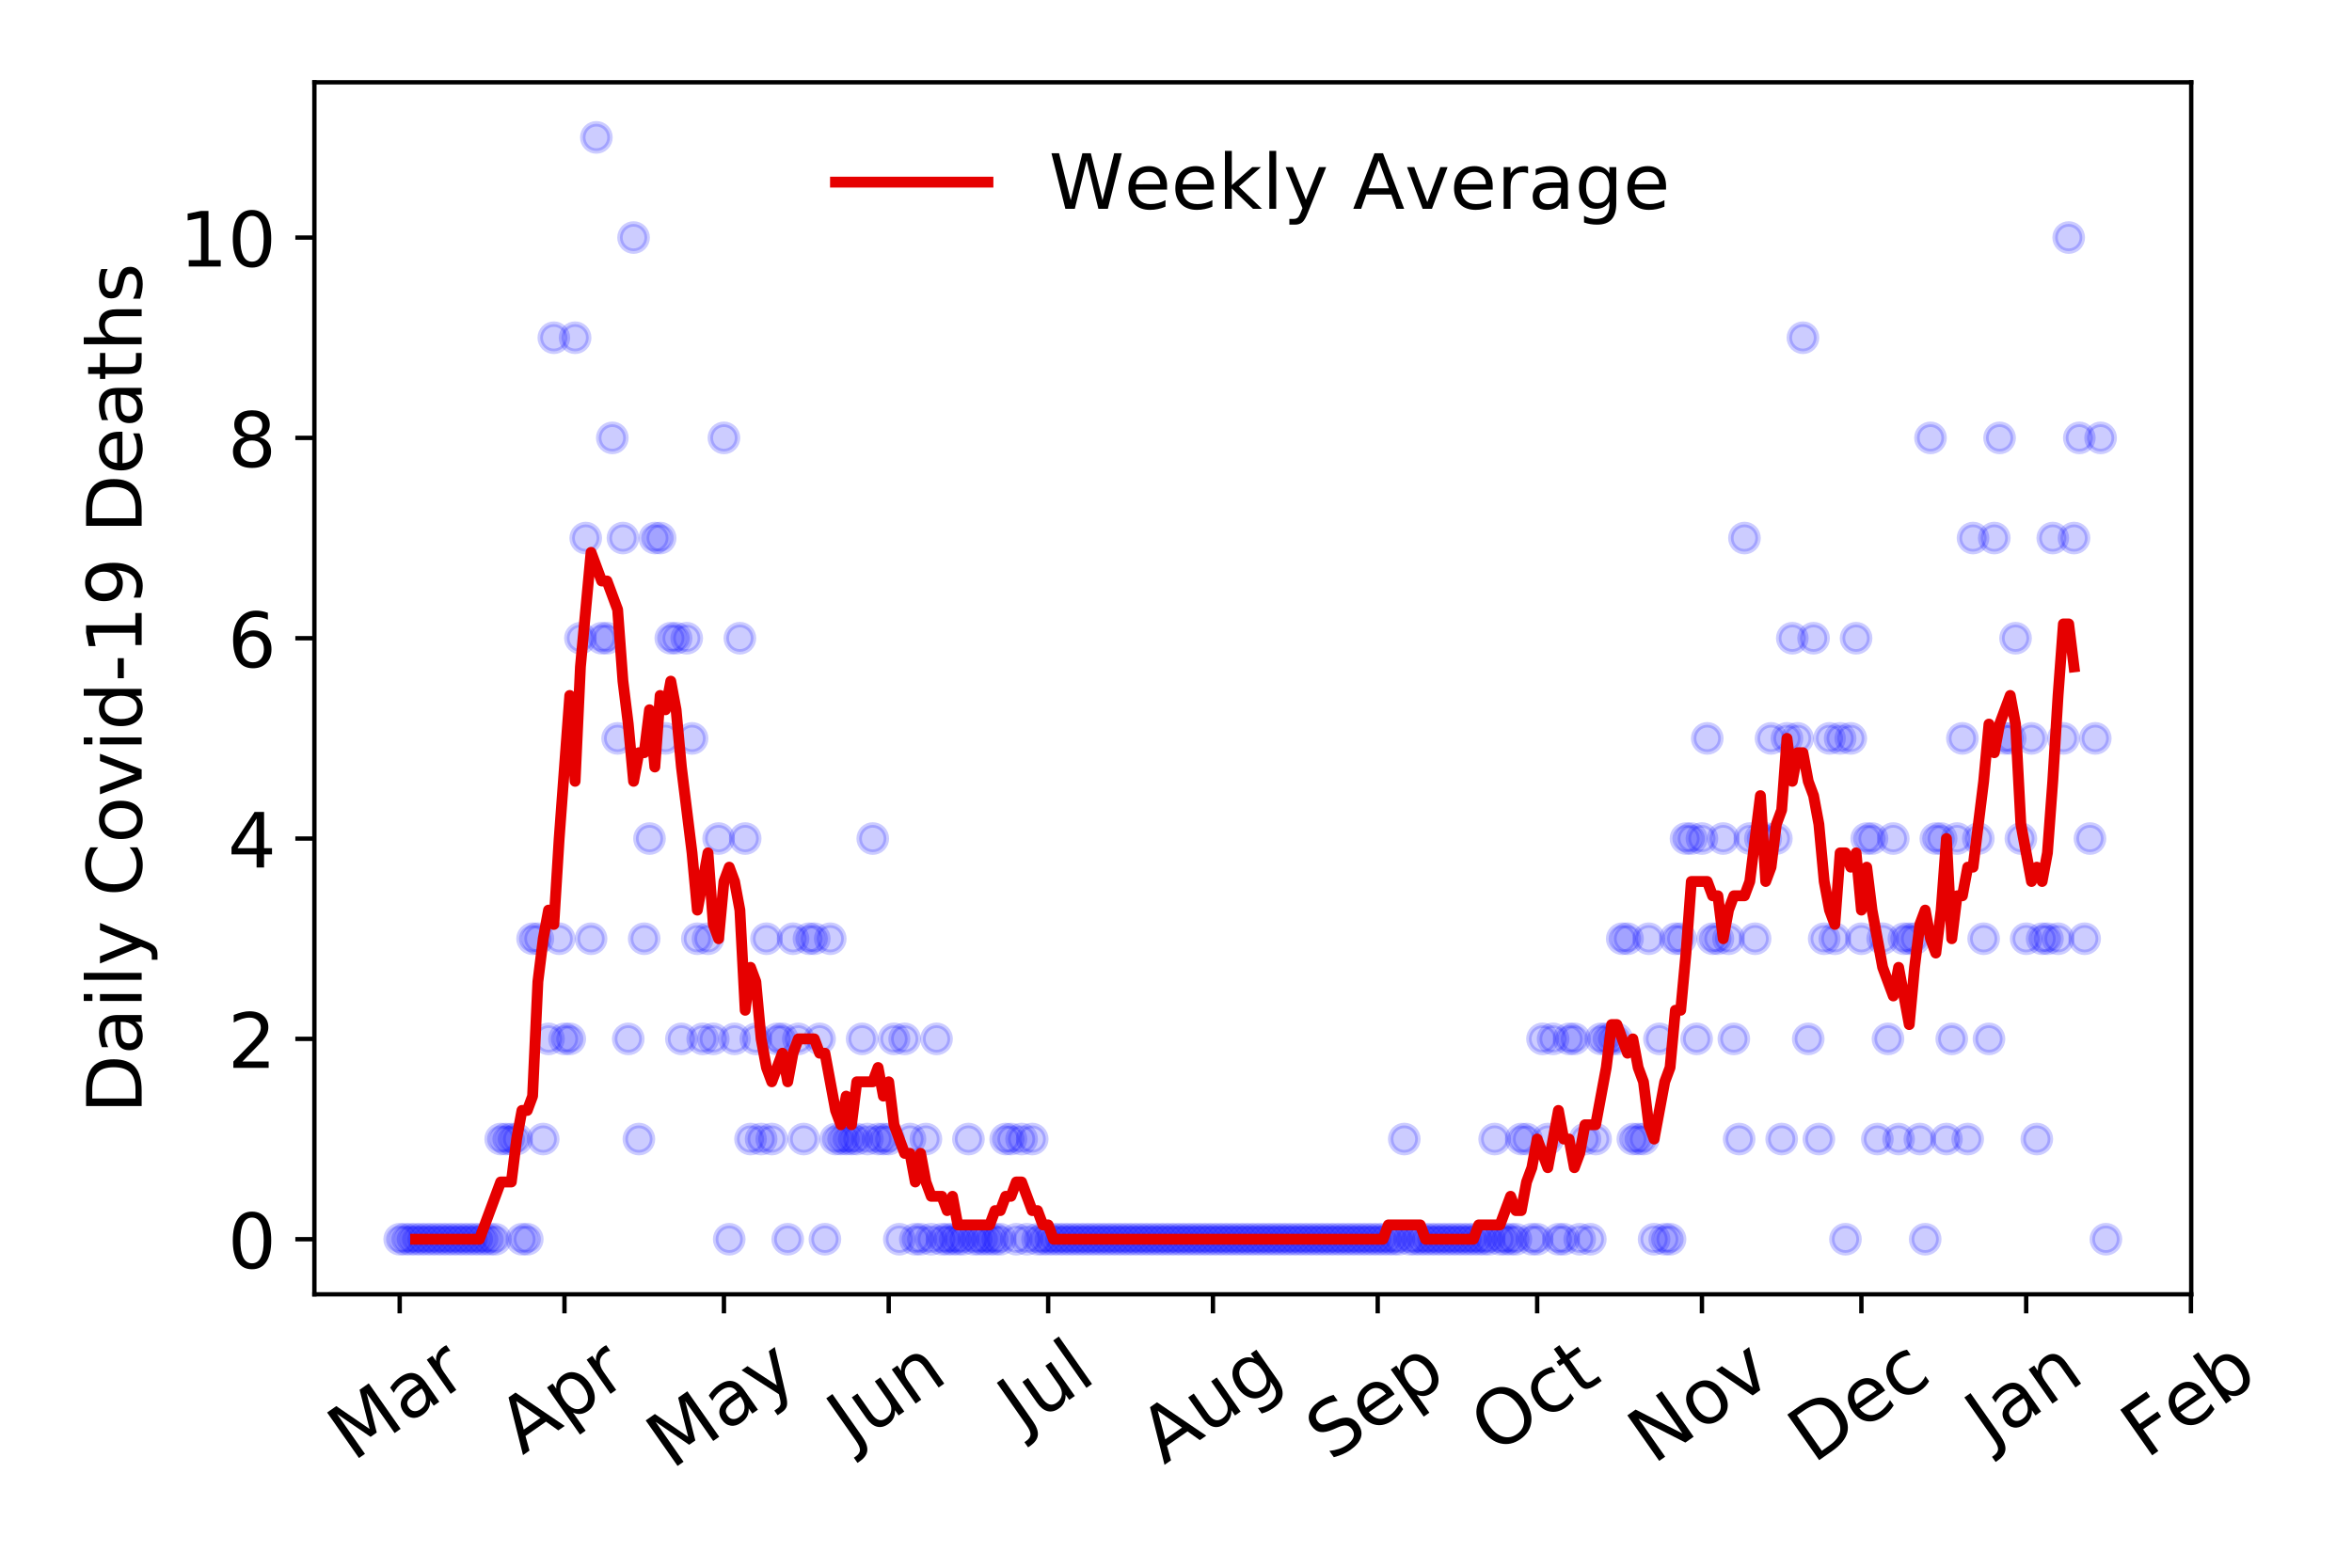 <?xml version="1.0" encoding="utf-8" standalone="no"?>
<!DOCTYPE svg PUBLIC "-//W3C//DTD SVG 1.1//EN"
  "http://www.w3.org/Graphics/SVG/1.1/DTD/svg11.dtd">
<!-- Created with matplotlib (https://matplotlib.org/) -->
<svg height="288pt" version="1.1" viewBox="0 0 432 288" width="432pt" xmlns="http://www.w3.org/2000/svg" xmlns:xlink="http://www.w3.org/1999/xlink">
 <defs>
  <style type="text/css">
*{stroke-linecap:butt;stroke-linejoin:round;}
  </style>
 </defs>
 <g id="figure_1">
  <g id="patch_1">
   <path d="M 0 288 
L 432 288 
L 432 0 
L 0 0 
z
" style="fill:#ffffff;"/>
  </g>
  <g id="axes_1">
   <g id="patch_2">
    <path d="M 57.745 237.778 
L 402.468 237.778 
L 402.468 15.12 
L 57.745 15.12 
z
" style="fill:#ffffff;"/>
   </g>
   <g id="matplotlib.axis_1">
    <g id="xtick_1">
     <g id="line2d_1">
      <defs>
       <path d="M 0 0 
L 0 3.5 
" id="ma2838400cb" style="stroke:#000000;stroke-width:0.8;"/>
      </defs>
      <g>
       <use style="stroke:#000000;stroke-width:0.8;" x="73.414" xlink:href="#ma2838400cb" y="237.778"/>
      </g>
     </g>
     <g id="text_1">
      <!-- Mar -->
      <defs>
       <path d="M 9.812 72.906 
L 24.516 72.906 
L 43.109 23.297 
L 61.812 72.906 
L 76.516 72.906 
L 76.516 0 
L 66.891 0 
L 66.891 64.016 
L 48.094 14.016 
L 38.188 14.016 
L 19.391 64.016 
L 19.391 0 
L 9.812 0 
z
" id="DejaVuSans-77"/>
       <path d="M 34.281 27.484 
Q 23.391 27.484 19.188 25 
Q 14.984 22.516 14.984 16.5 
Q 14.984 11.719 18.141 8.906 
Q 21.297 6.109 26.703 6.109 
Q 34.188 6.109 38.703 11.406 
Q 43.219 16.703 43.219 25.484 
L 43.219 27.484 
z
M 52.203 31.203 
L 52.203 0 
L 43.219 0 
L 43.219 8.297 
Q 40.141 3.328 35.547 0.953 
Q 30.953 -1.422 24.312 -1.422 
Q 15.922 -1.422 10.953 3.297 
Q 6 8.016 6 15.922 
Q 6 25.141 12.172 29.828 
Q 18.359 34.516 30.609 34.516 
L 43.219 34.516 
L 43.219 35.406 
Q 43.219 41.609 39.141 45 
Q 35.062 48.391 27.688 48.391 
Q 23 48.391 18.547 47.266 
Q 14.109 46.141 10.016 43.891 
L 10.016 52.203 
Q 14.938 54.109 19.578 55.047 
Q 24.219 56 28.609 56 
Q 40.484 56 46.344 49.844 
Q 52.203 43.703 52.203 31.203 
z
" id="DejaVuSans-97"/>
       <path d="M 41.109 46.297 
Q 39.594 47.172 37.812 47.578 
Q 36.031 48 33.891 48 
Q 26.266 48 22.188 43.047 
Q 18.109 38.094 18.109 28.812 
L 18.109 0 
L 9.078 0 
L 9.078 54.688 
L 18.109 54.688 
L 18.109 46.188 
Q 20.953 51.172 25.484 53.578 
Q 30.031 56 36.531 56 
Q 37.453 56 38.578 55.875 
Q 39.703 55.766 41.062 55.516 
z
" id="DejaVuSans-114"/>
      </defs>
      <g transform="translate(64.811 268.643)rotate(-35)scale(0.14 -0.14)">
       <use xlink:href="#DejaVuSans-77"/>
       <use x="86.279" xlink:href="#DejaVuSans-97"/>
       <use x="147.559" xlink:href="#DejaVuSans-114"/>
      </g>
     </g>
    </g>
    <g id="xtick_2">
     <g id="line2d_2">
      <g>
       <use style="stroke:#000000;stroke-width:0.8;" x="103.679" xlink:href="#ma2838400cb" y="237.778"/>
      </g>
     </g>
     <g id="text_2">
      <!-- Apr -->
      <defs>
       <path d="M 34.188 63.188 
L 20.797 26.906 
L 47.609 26.906 
z
M 28.609 72.906 
L 39.797 72.906 
L 67.578 0 
L 57.328 0 
L 50.688 18.703 
L 17.828 18.703 
L 11.188 0 
L 0.781 0 
z
" id="DejaVuSans-65"/>
       <path d="M 18.109 8.203 
L 18.109 -20.797 
L 9.078 -20.797 
L 9.078 54.688 
L 18.109 54.688 
L 18.109 46.391 
Q 20.953 51.266 25.266 53.625 
Q 29.594 56 35.594 56 
Q 45.562 56 51.781 48.094 
Q 58.016 40.188 58.016 27.297 
Q 58.016 14.406 51.781 6.484 
Q 45.562 -1.422 35.594 -1.422 
Q 29.594 -1.422 25.266 0.953 
Q 20.953 3.328 18.109 8.203 
z
M 48.688 27.297 
Q 48.688 37.203 44.609 42.844 
Q 40.531 48.484 33.406 48.484 
Q 26.266 48.484 22.188 42.844 
Q 18.109 37.203 18.109 27.297 
Q 18.109 17.391 22.188 11.75 
Q 26.266 6.109 33.406 6.109 
Q 40.531 6.109 44.609 11.75 
Q 48.688 17.391 48.688 27.297 
z
" id="DejaVuSans-112"/>
      </defs>
      <g transform="translate(95.975 267.384)rotate(-35)scale(0.14 -0.14)">
       <use xlink:href="#DejaVuSans-65"/>
       <use x="68.408" xlink:href="#DejaVuSans-112"/>
       <use x="131.885" xlink:href="#DejaVuSans-114"/>
      </g>
     </g>
    </g>
    <g id="xtick_3">
     <g id="line2d_3">
      <g>
       <use style="stroke:#000000;stroke-width:0.8;" x="132.967" xlink:href="#ma2838400cb" y="237.778"/>
      </g>
     </g>
     <g id="text_3">
      <!-- May -->
      <defs>
       <path d="M 32.172 -5.078 
Q 28.375 -14.844 24.75 -17.812 
Q 21.141 -20.797 15.094 -20.797 
L 7.906 -20.797 
L 7.906 -13.281 
L 13.188 -13.281 
Q 16.891 -13.281 18.938 -11.516 
Q 21 -9.766 23.484 -3.219 
L 25.094 0.875 
L 2.984 54.688 
L 12.5 54.688 
L 29.594 11.922 
L 46.688 54.688 
L 56.203 54.688 
z
" id="DejaVuSans-121"/>
      </defs>
      <g transform="translate(123.328 270.094)rotate(-35)scale(0.14 -0.14)">
       <use xlink:href="#DejaVuSans-77"/>
       <use x="86.279" xlink:href="#DejaVuSans-97"/>
       <use x="147.559" xlink:href="#DejaVuSans-121"/>
      </g>
     </g>
    </g>
    <g id="xtick_4">
     <g id="line2d_4">
      <g>
       <use style="stroke:#000000;stroke-width:0.8;" x="163.232" xlink:href="#ma2838400cb" y="237.778"/>
      </g>
     </g>
     <g id="text_4">
      <!-- Jun -->
      <defs>
       <path d="M 9.812 72.906 
L 19.672 72.906 
L 19.672 5.078 
Q 19.672 -8.109 14.672 -14.062 
Q 9.672 -20.016 -1.422 -20.016 
L -5.172 -20.016 
L -5.172 -11.719 
L -2.094 -11.719 
Q 4.438 -11.719 7.125 -8.047 
Q 9.812 -4.391 9.812 5.078 
z
" id="DejaVuSans-74"/>
       <path d="M 8.5 21.578 
L 8.5 54.688 
L 17.484 54.688 
L 17.484 21.922 
Q 17.484 14.156 20.5 10.266 
Q 23.531 6.391 29.594 6.391 
Q 36.859 6.391 41.078 11.031 
Q 45.312 15.672 45.312 23.688 
L 45.312 54.688 
L 54.297 54.688 
L 54.297 0 
L 45.312 0 
L 45.312 8.406 
Q 42.047 3.422 37.719 1 
Q 33.406 -1.422 27.688 -1.422 
Q 18.266 -1.422 13.375 4.438 
Q 8.5 10.297 8.5 21.578 
z
M 31.109 56 
z
" id="DejaVuSans-117"/>
       <path d="M 54.891 33.016 
L 54.891 0 
L 45.906 0 
L 45.906 32.719 
Q 45.906 40.484 42.875 44.328 
Q 39.844 48.188 33.797 48.188 
Q 26.516 48.188 22.312 43.547 
Q 18.109 38.922 18.109 30.906 
L 18.109 0 
L 9.078 0 
L 9.078 54.688 
L 18.109 54.688 
L 18.109 46.188 
Q 21.344 51.125 25.703 53.562 
Q 30.078 56 35.797 56 
Q 45.219 56 50.047 50.172 
Q 54.891 44.344 54.891 33.016 
z
" id="DejaVuSans-110"/>
      </defs>
      <g transform="translate(156.488 266.039)rotate(-35)scale(0.14 -0.14)">
       <use xlink:href="#DejaVuSans-74"/>
       <use x="29.492" xlink:href="#DejaVuSans-117"/>
       <use x="92.871" xlink:href="#DejaVuSans-110"/>
      </g>
     </g>
    </g>
    <g id="xtick_5">
     <g id="line2d_5">
      <g>
       <use style="stroke:#000000;stroke-width:0.8;" x="192.52" xlink:href="#ma2838400cb" y="237.778"/>
      </g>
     </g>
     <g id="text_5">
      <!-- Jul -->
      <defs>
       <path d="M 9.422 75.984 
L 18.406 75.984 
L 18.406 0 
L 9.422 0 
z
" id="DejaVuSans-108"/>
      </defs>
      <g transform="translate(187.817 263.181)rotate(-35)scale(0.14 -0.14)">
       <use xlink:href="#DejaVuSans-74"/>
       <use x="29.492" xlink:href="#DejaVuSans-117"/>
       <use x="92.871" xlink:href="#DejaVuSans-108"/>
      </g>
     </g>
    </g>
    <g id="xtick_6">
     <g id="line2d_6">
      <g>
       <use style="stroke:#000000;stroke-width:0.8;" x="222.785" xlink:href="#ma2838400cb" y="237.778"/>
      </g>
     </g>
     <g id="text_6">
      <!-- Aug -->
      <defs>
       <path d="M 45.406 27.984 
Q 45.406 37.75 41.375 43.109 
Q 37.359 48.484 30.078 48.484 
Q 22.859 48.484 18.828 43.109 
Q 14.797 37.75 14.797 27.984 
Q 14.797 18.266 18.828 12.891 
Q 22.859 7.516 30.078 7.516 
Q 37.359 7.516 41.375 12.891 
Q 45.406 18.266 45.406 27.984 
z
M 54.391 6.781 
Q 54.391 -7.172 48.188 -13.984 
Q 42 -20.797 29.203 -20.797 
Q 24.469 -20.797 20.266 -20.094 
Q 16.062 -19.391 12.109 -17.922 
L 12.109 -9.188 
Q 16.062 -11.328 19.922 -12.344 
Q 23.781 -13.375 27.781 -13.375 
Q 36.625 -13.375 41.016 -8.766 
Q 45.406 -4.156 45.406 5.172 
L 45.406 9.625 
Q 42.625 4.781 38.281 2.391 
Q 33.938 0 27.875 0 
Q 17.828 0 11.672 7.656 
Q 5.516 15.328 5.516 27.984 
Q 5.516 40.672 11.672 48.328 
Q 17.828 56 27.875 56 
Q 33.938 56 38.281 53.609 
Q 42.625 51.219 45.406 46.391 
L 45.406 54.688 
L 54.391 54.688 
z
" id="DejaVuSans-103"/>
      </defs>
      <g transform="translate(213.804 269.172)rotate(-35)scale(0.14 -0.14)">
       <use xlink:href="#DejaVuSans-65"/>
       <use x="68.408" xlink:href="#DejaVuSans-117"/>
       <use x="131.787" xlink:href="#DejaVuSans-103"/>
      </g>
     </g>
    </g>
    <g id="xtick_7">
     <g id="line2d_7">
      <g>
       <use style="stroke:#000000;stroke-width:0.8;" x="253.049" xlink:href="#ma2838400cb" y="237.778"/>
      </g>
     </g>
     <g id="text_7">
      <!-- Sep -->
      <defs>
       <path d="M 53.516 70.516 
L 53.516 60.891 
Q 47.906 63.578 42.922 64.891 
Q 37.938 66.219 33.297 66.219 
Q 25.25 66.219 20.875 63.094 
Q 16.5 59.969 16.5 54.203 
Q 16.5 49.359 19.406 46.891 
Q 22.312 44.438 30.422 42.922 
L 36.375 41.703 
Q 47.406 39.594 52.656 34.297 
Q 57.906 29 57.906 20.125 
Q 57.906 9.516 50.797 4.047 
Q 43.703 -1.422 29.984 -1.422 
Q 24.812 -1.422 18.969 -0.25 
Q 13.141 0.922 6.891 3.219 
L 6.891 13.375 
Q 12.891 10.016 18.656 8.297 
Q 24.422 6.594 29.984 6.594 
Q 38.422 6.594 43.016 9.906 
Q 47.609 13.234 47.609 19.391 
Q 47.609 24.75 44.312 27.781 
Q 41.016 30.812 33.5 32.328 
L 27.484 33.5 
Q 16.453 35.688 11.516 40.375 
Q 6.594 45.062 6.594 53.422 
Q 6.594 63.094 13.406 68.656 
Q 20.219 74.219 32.172 74.219 
Q 37.312 74.219 42.625 73.281 
Q 47.953 72.359 53.516 70.516 
z
" id="DejaVuSans-83"/>
       <path d="M 56.203 29.594 
L 56.203 25.203 
L 14.891 25.203 
Q 15.484 15.922 20.484 11.062 
Q 25.484 6.203 34.422 6.203 
Q 39.594 6.203 44.453 7.469 
Q 49.312 8.734 54.109 11.281 
L 54.109 2.781 
Q 49.266 0.734 44.188 -0.344 
Q 39.109 -1.422 33.891 -1.422 
Q 20.797 -1.422 13.156 6.188 
Q 5.516 13.812 5.516 26.812 
Q 5.516 40.234 12.766 48.109 
Q 20.016 56 32.328 56 
Q 43.359 56 49.781 48.891 
Q 56.203 41.797 56.203 29.594 
z
M 47.219 32.234 
Q 47.125 39.594 43.094 43.984 
Q 39.062 48.391 32.422 48.391 
Q 24.906 48.391 20.391 44.141 
Q 15.875 39.891 15.188 32.172 
z
" id="DejaVuSans-101"/>
      </defs>
      <g transform="translate(244.456 268.629)rotate(-35)scale(0.14 -0.14)">
       <use xlink:href="#DejaVuSans-83"/>
       <use x="63.477" xlink:href="#DejaVuSans-101"/>
       <use x="125" xlink:href="#DejaVuSans-112"/>
      </g>
     </g>
    </g>
    <g id="xtick_8">
     <g id="line2d_8">
      <g>
       <use style="stroke:#000000;stroke-width:0.8;" x="282.337" xlink:href="#ma2838400cb" y="237.778"/>
      </g>
     </g>
     <g id="text_8">
      <!-- Oct -->
      <defs>
       <path d="M 39.406 66.219 
Q 28.656 66.219 22.328 58.203 
Q 16.016 50.203 16.016 36.375 
Q 16.016 22.609 22.328 14.594 
Q 28.656 6.594 39.406 6.594 
Q 50.141 6.594 56.422 14.594 
Q 62.703 22.609 62.703 36.375 
Q 62.703 50.203 56.422 58.203 
Q 50.141 66.219 39.406 66.219 
z
M 39.406 74.219 
Q 54.734 74.219 63.906 63.938 
Q 73.094 53.656 73.094 36.375 
Q 73.094 19.141 63.906 8.859 
Q 54.734 -1.422 39.406 -1.422 
Q 24.031 -1.422 14.812 8.828 
Q 5.609 19.094 5.609 36.375 
Q 5.609 53.656 14.812 63.938 
Q 24.031 74.219 39.406 74.219 
z
" id="DejaVuSans-79"/>
       <path d="M 48.781 52.594 
L 48.781 44.188 
Q 44.969 46.297 41.141 47.344 
Q 37.312 48.391 33.406 48.391 
Q 24.656 48.391 19.812 42.844 
Q 14.984 37.312 14.984 27.297 
Q 14.984 17.281 19.812 11.734 
Q 24.656 6.203 33.406 6.203 
Q 37.312 6.203 41.141 7.25 
Q 44.969 8.297 48.781 10.406 
L 48.781 2.094 
Q 45.016 0.344 40.984 -0.531 
Q 36.969 -1.422 32.422 -1.422 
Q 20.062 -1.422 12.781 6.344 
Q 5.516 14.109 5.516 27.297 
Q 5.516 40.672 12.859 48.328 
Q 20.219 56 33.016 56 
Q 37.156 56 41.109 55.141 
Q 45.062 54.297 48.781 52.594 
z
" id="DejaVuSans-99"/>
       <path d="M 18.312 70.219 
L 18.312 54.688 
L 36.812 54.688 
L 36.812 47.703 
L 18.312 47.703 
L 18.312 18.016 
Q 18.312 11.328 20.141 9.422 
Q 21.969 7.516 27.594 7.516 
L 36.812 7.516 
L 36.812 0 
L 27.594 0 
Q 17.188 0 13.234 3.875 
Q 9.281 7.766 9.281 18.016 
L 9.281 47.703 
L 2.688 47.703 
L 2.688 54.688 
L 9.281 54.688 
L 9.281 70.219 
z
" id="DejaVuSans-116"/>
      </defs>
      <g transform="translate(274.639 267.377)rotate(-35)scale(0.14 -0.14)">
       <use xlink:href="#DejaVuSans-79"/>
       <use x="78.711" xlink:href="#DejaVuSans-99"/>
       <use x="133.691" xlink:href="#DejaVuSans-116"/>
      </g>
     </g>
    </g>
    <g id="xtick_9">
     <g id="line2d_9">
      <g>
       <use style="stroke:#000000;stroke-width:0.8;" x="312.602" xlink:href="#ma2838400cb" y="237.778"/>
      </g>
     </g>
     <g id="text_9">
      <!-- Nov -->
      <defs>
       <path d="M 9.812 72.906 
L 23.094 72.906 
L 55.422 11.922 
L 55.422 72.906 
L 64.984 72.906 
L 64.984 0 
L 51.703 0 
L 19.391 60.984 
L 19.391 0 
L 9.812 0 
z
" id="DejaVuSans-78"/>
       <path d="M 30.609 48.391 
Q 23.391 48.391 19.188 42.75 
Q 14.984 37.109 14.984 27.297 
Q 14.984 17.484 19.156 11.844 
Q 23.344 6.203 30.609 6.203 
Q 37.797 6.203 41.984 11.859 
Q 46.188 17.531 46.188 27.297 
Q 46.188 37.016 41.984 42.703 
Q 37.797 48.391 30.609 48.391 
z
M 30.609 56 
Q 42.328 56 49.016 48.375 
Q 55.719 40.766 55.719 27.297 
Q 55.719 13.875 49.016 6.219 
Q 42.328 -1.422 30.609 -1.422 
Q 18.844 -1.422 12.172 6.219 
Q 5.516 13.875 5.516 27.297 
Q 5.516 40.766 12.172 48.375 
Q 18.844 56 30.609 56 
z
" id="DejaVuSans-111"/>
       <path d="M 2.984 54.688 
L 12.5 54.688 
L 29.594 8.797 
L 46.688 54.688 
L 56.203 54.688 
L 35.688 0 
L 23.484 0 
z
" id="DejaVuSans-118"/>
      </defs>
      <g transform="translate(303.626 269.166)rotate(-35)scale(0.14 -0.14)">
       <use xlink:href="#DejaVuSans-78"/>
       <use x="74.805" xlink:href="#DejaVuSans-111"/>
       <use x="135.986" xlink:href="#DejaVuSans-118"/>
      </g>
     </g>
    </g>
    <g id="xtick_10">
     <g id="line2d_10">
      <g>
       <use style="stroke:#000000;stroke-width:0.8;" x="341.89" xlink:href="#ma2838400cb" y="237.778"/>
      </g>
     </g>
     <g id="text_10">
      <!-- Dec -->
      <defs>
       <path d="M 19.672 64.797 
L 19.672 8.109 
L 31.594 8.109 
Q 46.688 8.109 53.688 14.938 
Q 60.688 21.781 60.688 36.531 
Q 60.688 51.172 53.688 57.984 
Q 46.688 64.797 31.594 64.797 
z
M 9.812 72.906 
L 30.078 72.906 
Q 51.266 72.906 61.172 64.094 
Q 71.094 55.281 71.094 36.531 
Q 71.094 17.672 61.125 8.828 
Q 51.172 0 30.078 0 
L 9.812 0 
z
" id="DejaVuSans-68"/>
      </defs>
      <g transform="translate(333.01 269.032)rotate(-35)scale(0.14 -0.14)">
       <use xlink:href="#DejaVuSans-68"/>
       <use x="77.002" xlink:href="#DejaVuSans-101"/>
       <use x="138.525" xlink:href="#DejaVuSans-99"/>
      </g>
     </g>
    </g>
    <g id="xtick_11">
     <g id="line2d_11">
      <g>
       <use style="stroke:#000000;stroke-width:0.8;" x="372.155" xlink:href="#ma2838400cb" y="237.778"/>
      </g>
     </g>
     <g id="text_11">
      <!-- Jan -->
      <g transform="translate(365.531 265.871)rotate(-35)scale(0.14 -0.14)">
       <use xlink:href="#DejaVuSans-74"/>
       <use x="29.492" xlink:href="#DejaVuSans-97"/>
       <use x="90.771" xlink:href="#DejaVuSans-110"/>
      </g>
     </g>
    </g>
    <g id="xtick_12">
     <g id="line2d_12">
      <g>
       <use style="stroke:#000000;stroke-width:0.8;" x="402.419" xlink:href="#ma2838400cb" y="237.778"/>
      </g>
     </g>
     <g id="text_12">
      <!-- Feb -->
      <defs>
       <path d="M 9.812 72.906 
L 51.703 72.906 
L 51.703 64.594 
L 19.672 64.594 
L 19.672 43.109 
L 48.578 43.109 
L 48.578 34.812 
L 19.672 34.812 
L 19.672 0 
L 9.812 0 
z
" id="DejaVuSans-70"/>
       <path d="M 48.688 27.297 
Q 48.688 37.203 44.609 42.844 
Q 40.531 48.484 33.406 48.484 
Q 26.266 48.484 22.188 42.844 
Q 18.109 37.203 18.109 27.297 
Q 18.109 17.391 22.188 11.75 
Q 26.266 6.109 33.406 6.109 
Q 40.531 6.109 44.609 11.75 
Q 48.688 17.391 48.688 27.297 
z
M 18.109 46.391 
Q 20.953 51.266 25.266 53.625 
Q 29.594 56 35.594 56 
Q 45.562 56 51.781 48.094 
Q 58.016 40.188 58.016 27.297 
Q 58.016 14.406 51.781 6.484 
Q 45.562 -1.422 35.594 -1.422 
Q 29.594 -1.422 25.266 0.953 
Q 20.953 3.328 18.109 8.203 
L 18.109 0 
L 9.078 0 
L 9.078 75.984 
L 18.109 75.984 
z
" id="DejaVuSans-98"/>
      </defs>
      <g transform="translate(394.173 268.143)rotate(-35)scale(0.14 -0.14)">
       <use xlink:href="#DejaVuSans-70"/>
       <use x="57.441" xlink:href="#DejaVuSans-101"/>
       <use x="118.965" xlink:href="#DejaVuSans-98"/>
      </g>
     </g>
    </g>
   </g>
   <g id="matplotlib.axis_2">
    <g id="ytick_1">
     <g id="line2d_13">
      <defs>
       <path d="M 0 0 
L -3.5 0 
" id="mf085778632" style="stroke:#000000;stroke-width:0.8;"/>
      </defs>
      <g>
       <use style="stroke:#000000;stroke-width:0.8;" x="57.745" xlink:href="#mf085778632" y="227.657"/>
      </g>
     </g>
     <g id="text_13">
      <!-- 0 -->
      <defs>
       <path d="M 31.781 66.406 
Q 24.172 66.406 20.328 58.906 
Q 16.5 51.422 16.5 36.375 
Q 16.5 21.391 20.328 13.891 
Q 24.172 6.391 31.781 6.391 
Q 39.453 6.391 43.281 13.891 
Q 47.125 21.391 47.125 36.375 
Q 47.125 51.422 43.281 58.906 
Q 39.453 66.406 31.781 66.406 
z
M 31.781 74.219 
Q 44.047 74.219 50.516 64.516 
Q 56.984 54.828 56.984 36.375 
Q 56.984 17.969 50.516 8.266 
Q 44.047 -1.422 31.781 -1.422 
Q 19.531 -1.422 13.062 8.266 
Q 6.594 17.969 6.594 36.375 
Q 6.594 54.828 13.062 64.516 
Q 19.531 74.219 31.781 74.219 
z
" id="DejaVuSans-48"/>
      </defs>
      <g transform="translate(41.837 232.976)scale(0.14 -0.14)">
       <use xlink:href="#DejaVuSans-48"/>
      </g>
     </g>
    </g>
    <g id="ytick_2">
     <g id="line2d_14">
      <g>
       <use style="stroke:#000000;stroke-width:0.8;" x="57.745" xlink:href="#mf085778632" y="190.854"/>
      </g>
     </g>
     <g id="text_14">
      <!-- 2 -->
      <defs>
       <path d="M 19.188 8.297 
L 53.609 8.297 
L 53.609 0 
L 7.328 0 
L 7.328 8.297 
Q 12.938 14.109 22.625 23.891 
Q 32.328 33.688 34.812 36.531 
Q 39.547 41.844 41.422 45.531 
Q 43.312 49.219 43.312 52.781 
Q 43.312 58.594 39.234 62.25 
Q 35.156 65.922 28.609 65.922 
Q 23.969 65.922 18.812 64.312 
Q 13.672 62.703 7.812 59.422 
L 7.812 69.391 
Q 13.766 71.781 18.938 73 
Q 24.125 74.219 28.422 74.219 
Q 39.75 74.219 46.484 68.547 
Q 53.219 62.891 53.219 53.422 
Q 53.219 48.922 51.531 44.891 
Q 49.859 40.875 45.406 35.406 
Q 44.188 33.984 37.641 27.219 
Q 31.109 20.453 19.188 8.297 
z
" id="DejaVuSans-50"/>
      </defs>
      <g transform="translate(41.837 196.173)scale(0.14 -0.14)">
       <use xlink:href="#DejaVuSans-50"/>
      </g>
     </g>
    </g>
    <g id="ytick_3">
     <g id="line2d_15">
      <g>
       <use style="stroke:#000000;stroke-width:0.8;" x="57.745" xlink:href="#mf085778632" y="154.051"/>
      </g>
     </g>
     <g id="text_15">
      <!-- 4 -->
      <defs>
       <path d="M 37.797 64.312 
L 12.891 25.391 
L 37.797 25.391 
z
M 35.203 72.906 
L 47.609 72.906 
L 47.609 25.391 
L 58.016 25.391 
L 58.016 17.188 
L 47.609 17.188 
L 47.609 0 
L 37.797 0 
L 37.797 17.188 
L 4.891 17.188 
L 4.891 26.703 
z
" id="DejaVuSans-52"/>
      </defs>
      <g transform="translate(41.837 159.37)scale(0.14 -0.14)">
       <use xlink:href="#DejaVuSans-52"/>
      </g>
     </g>
    </g>
    <g id="ytick_4">
     <g id="line2d_16">
      <g>
       <use style="stroke:#000000;stroke-width:0.8;" x="57.745" xlink:href="#mf085778632" y="117.248"/>
      </g>
     </g>
     <g id="text_16">
      <!-- 6 -->
      <defs>
       <path d="M 33.016 40.375 
Q 26.375 40.375 22.484 35.828 
Q 18.609 31.297 18.609 23.391 
Q 18.609 15.531 22.484 10.953 
Q 26.375 6.391 33.016 6.391 
Q 39.656 6.391 43.531 10.953 
Q 47.406 15.531 47.406 23.391 
Q 47.406 31.297 43.531 35.828 
Q 39.656 40.375 33.016 40.375 
z
M 52.594 71.297 
L 52.594 62.312 
Q 48.875 64.062 45.094 64.984 
Q 41.312 65.922 37.594 65.922 
Q 27.828 65.922 22.672 59.328 
Q 17.531 52.734 16.797 39.406 
Q 19.672 43.656 24.016 45.922 
Q 28.375 48.188 33.594 48.188 
Q 44.578 48.188 50.953 41.516 
Q 57.328 34.859 57.328 23.391 
Q 57.328 12.156 50.688 5.359 
Q 44.047 -1.422 33.016 -1.422 
Q 20.359 -1.422 13.672 8.266 
Q 6.984 17.969 6.984 36.375 
Q 6.984 53.656 15.188 63.938 
Q 23.391 74.219 37.203 74.219 
Q 40.922 74.219 44.703 73.484 
Q 48.484 72.75 52.594 71.297 
z
" id="DejaVuSans-54"/>
      </defs>
      <g transform="translate(41.837 122.567)scale(0.14 -0.14)">
       <use xlink:href="#DejaVuSans-54"/>
      </g>
     </g>
    </g>
    <g id="ytick_5">
     <g id="line2d_17">
      <g>
       <use style="stroke:#000000;stroke-width:0.8;" x="57.745" xlink:href="#mf085778632" y="80.445"/>
      </g>
     </g>
     <g id="text_17">
      <!-- 8 -->
      <defs>
       <path d="M 31.781 34.625 
Q 24.75 34.625 20.719 30.859 
Q 16.703 27.094 16.703 20.516 
Q 16.703 13.922 20.719 10.156 
Q 24.75 6.391 31.781 6.391 
Q 38.812 6.391 42.859 10.172 
Q 46.922 13.969 46.922 20.516 
Q 46.922 27.094 42.891 30.859 
Q 38.875 34.625 31.781 34.625 
z
M 21.922 38.812 
Q 15.578 40.375 12.031 44.719 
Q 8.5 49.078 8.5 55.328 
Q 8.5 64.062 14.719 69.141 
Q 20.953 74.219 31.781 74.219 
Q 42.672 74.219 48.875 69.141 
Q 55.078 64.062 55.078 55.328 
Q 55.078 49.078 51.531 44.719 
Q 48 40.375 41.703 38.812 
Q 48.828 37.156 52.797 32.312 
Q 56.781 27.484 56.781 20.516 
Q 56.781 9.906 50.312 4.234 
Q 43.844 -1.422 31.781 -1.422 
Q 19.734 -1.422 13.25 4.234 
Q 6.781 9.906 6.781 20.516 
Q 6.781 27.484 10.781 32.312 
Q 14.797 37.156 21.922 38.812 
z
M 18.312 54.391 
Q 18.312 48.734 21.844 45.562 
Q 25.391 42.391 31.781 42.391 
Q 38.141 42.391 41.719 45.562 
Q 45.312 48.734 45.312 54.391 
Q 45.312 60.062 41.719 63.234 
Q 38.141 66.406 31.781 66.406 
Q 25.391 66.406 21.844 63.234 
Q 18.312 60.062 18.312 54.391 
z
" id="DejaVuSans-56"/>
      </defs>
      <g transform="translate(41.837 85.764)scale(0.14 -0.14)">
       <use xlink:href="#DejaVuSans-56"/>
      </g>
     </g>
    </g>
    <g id="ytick_6">
     <g id="line2d_18">
      <g>
       <use style="stroke:#000000;stroke-width:0.8;" x="57.745" xlink:href="#mf085778632" y="43.642"/>
      </g>
     </g>
     <g id="text_18">
      <!-- 10 -->
      <defs>
       <path d="M 12.406 8.297 
L 28.516 8.297 
L 28.516 63.922 
L 10.984 60.406 
L 10.984 69.391 
L 28.422 72.906 
L 38.281 72.906 
L 38.281 8.297 
L 54.391 8.297 
L 54.391 0 
L 12.406 0 
z
" id="DejaVuSans-49"/>
      </defs>
      <g transform="translate(32.93 48.961)scale(0.14 -0.14)">
       <use xlink:href="#DejaVuSans-49"/>
       <use x="63.623" xlink:href="#DejaVuSans-48"/>
      </g>
     </g>
    </g>
    <g id="text_19">
     <!-- Daily Covid-19 Deaths -->
     <defs>
      <path d="M 9.422 54.688 
L 18.406 54.688 
L 18.406 0 
L 9.422 0 
z
M 9.422 75.984 
L 18.406 75.984 
L 18.406 64.594 
L 9.422 64.594 
z
" id="DejaVuSans-105"/>
      <path id="DejaVuSans-32"/>
      <path d="M 64.406 67.281 
L 64.406 56.891 
Q 59.422 61.531 53.781 63.812 
Q 48.141 66.109 41.797 66.109 
Q 29.297 66.109 22.656 58.469 
Q 16.016 50.828 16.016 36.375 
Q 16.016 21.969 22.656 14.328 
Q 29.297 6.688 41.797 6.688 
Q 48.141 6.688 53.781 8.984 
Q 59.422 11.281 64.406 15.922 
L 64.406 5.609 
Q 59.234 2.094 53.438 0.328 
Q 47.656 -1.422 41.219 -1.422 
Q 24.656 -1.422 15.125 8.703 
Q 5.609 18.844 5.609 36.375 
Q 5.609 53.953 15.125 64.078 
Q 24.656 74.219 41.219 74.219 
Q 47.75 74.219 53.531 72.484 
Q 59.328 70.75 64.406 67.281 
z
" id="DejaVuSans-67"/>
      <path d="M 45.406 46.391 
L 45.406 75.984 
L 54.391 75.984 
L 54.391 0 
L 45.406 0 
L 45.406 8.203 
Q 42.578 3.328 38.25 0.953 
Q 33.938 -1.422 27.875 -1.422 
Q 17.969 -1.422 11.734 6.484 
Q 5.516 14.406 5.516 27.297 
Q 5.516 40.188 11.734 48.094 
Q 17.969 56 27.875 56 
Q 33.938 56 38.25 53.625 
Q 42.578 51.266 45.406 46.391 
z
M 14.797 27.297 
Q 14.797 17.391 18.875 11.75 
Q 22.953 6.109 30.078 6.109 
Q 37.203 6.109 41.297 11.75 
Q 45.406 17.391 45.406 27.297 
Q 45.406 37.203 41.297 42.844 
Q 37.203 48.484 30.078 48.484 
Q 22.953 48.484 18.875 42.844 
Q 14.797 37.203 14.797 27.297 
z
" id="DejaVuSans-100"/>
      <path d="M 4.891 31.391 
L 31.203 31.391 
L 31.203 23.391 
L 4.891 23.391 
z
" id="DejaVuSans-45"/>
      <path d="M 10.984 1.516 
L 10.984 10.5 
Q 14.703 8.734 18.5 7.812 
Q 22.312 6.891 25.984 6.891 
Q 35.75 6.891 40.891 13.453 
Q 46.047 20.016 46.781 33.406 
Q 43.953 29.203 39.594 26.953 
Q 35.25 24.703 29.984 24.703 
Q 19.047 24.703 12.672 31.312 
Q 6.297 37.938 6.297 49.422 
Q 6.297 60.641 12.938 67.422 
Q 19.578 74.219 30.609 74.219 
Q 43.266 74.219 49.922 64.516 
Q 56.594 54.828 56.594 36.375 
Q 56.594 19.141 48.406 8.859 
Q 40.234 -1.422 26.422 -1.422 
Q 22.703 -1.422 18.891 -0.688 
Q 15.094 0.047 10.984 1.516 
z
M 30.609 32.422 
Q 37.25 32.422 41.125 36.953 
Q 45.016 41.5 45.016 49.422 
Q 45.016 57.281 41.125 61.844 
Q 37.25 66.406 30.609 66.406 
Q 23.969 66.406 20.094 61.844 
Q 16.219 57.281 16.219 49.422 
Q 16.219 41.5 20.094 36.953 
Q 23.969 32.422 30.609 32.422 
z
" id="DejaVuSans-57"/>
      <path d="M 54.891 33.016 
L 54.891 0 
L 45.906 0 
L 45.906 32.719 
Q 45.906 40.484 42.875 44.328 
Q 39.844 48.188 33.797 48.188 
Q 26.516 48.188 22.312 43.547 
Q 18.109 38.922 18.109 30.906 
L 18.109 0 
L 9.078 0 
L 9.078 75.984 
L 18.109 75.984 
L 18.109 46.188 
Q 21.344 51.125 25.703 53.562 
Q 30.078 56 35.797 56 
Q 45.219 56 50.047 50.172 
Q 54.891 44.344 54.891 33.016 
z
" id="DejaVuSans-104"/>
      <path d="M 44.281 53.078 
L 44.281 44.578 
Q 40.484 46.531 36.375 47.5 
Q 32.281 48.484 27.875 48.484 
Q 21.188 48.484 17.844 46.438 
Q 14.5 44.391 14.5 40.281 
Q 14.5 37.156 16.891 35.375 
Q 19.281 33.594 26.516 31.984 
L 29.594 31.297 
Q 39.156 29.25 43.188 25.516 
Q 47.219 21.781 47.219 15.094 
Q 47.219 7.469 41.188 3.016 
Q 35.156 -1.422 24.609 -1.422 
Q 20.219 -1.422 15.453 -0.562 
Q 10.688 0.297 5.422 2 
L 5.422 11.281 
Q 10.406 8.688 15.234 7.391 
Q 20.062 6.109 24.812 6.109 
Q 31.156 6.109 34.562 8.281 
Q 37.984 10.453 37.984 14.406 
Q 37.984 18.062 35.516 20.016 
Q 33.062 21.969 24.703 23.781 
L 21.578 24.516 
Q 13.234 26.266 9.516 29.906 
Q 5.812 33.547 5.812 39.891 
Q 5.812 47.609 11.281 51.797 
Q 16.75 56 26.812 56 
Q 31.781 56 36.172 55.266 
Q 40.578 54.547 44.281 53.078 
z
" id="DejaVuSans-115"/>
     </defs>
     <g transform="translate(26.018 204.56)rotate(-90)scale(0.14 -0.14)">
      <use xlink:href="#DejaVuSans-68"/>
      <use x="77.002" xlink:href="#DejaVuSans-97"/>
      <use x="138.281" xlink:href="#DejaVuSans-105"/>
      <use x="166.064" xlink:href="#DejaVuSans-108"/>
      <use x="193.848" xlink:href="#DejaVuSans-121"/>
      <use x="253.027" xlink:href="#DejaVuSans-32"/>
      <use x="284.814" xlink:href="#DejaVuSans-67"/>
      <use x="354.639" xlink:href="#DejaVuSans-111"/>
      <use x="415.82" xlink:href="#DejaVuSans-118"/>
      <use x="475" xlink:href="#DejaVuSans-105"/>
      <use x="502.783" xlink:href="#DejaVuSans-100"/>
      <use x="566.26" xlink:href="#DejaVuSans-45"/>
      <use x="602.344" xlink:href="#DejaVuSans-49"/>
      <use x="665.967" xlink:href="#DejaVuSans-57"/>
      <use x="729.59" xlink:href="#DejaVuSans-32"/>
      <use x="761.377" xlink:href="#DejaVuSans-68"/>
      <use x="838.379" xlink:href="#DejaVuSans-101"/>
      <use x="899.902" xlink:href="#DejaVuSans-97"/>
      <use x="961.182" xlink:href="#DejaVuSans-116"/>
      <use x="1000.391" xlink:href="#DejaVuSans-104"/>
      <use x="1063.77" xlink:href="#DejaVuSans-115"/>
     </g>
    </g>
   </g>
   <g id="line2d_19">
    <defs>
     <path d="M 0 2.5 
C 0.663 2.5 1.299 2.237 1.768 1.768 
C 2.237 1.299 2.5 0.663 2.5 0 
C 2.5 -0.663 2.237 -1.299 1.768 -1.768 
C 1.299 -2.237 0.663 -2.5 0 -2.5 
C -0.663 -2.5 -1.299 -2.237 -1.768 -1.768 
C -2.237 -1.299 -2.5 -0.663 -2.5 0 
C -2.5 0.663 -2.237 1.299 -1.768 1.768 
C -1.299 2.237 -0.663 2.5 0 2.5 
z
" id="m73e5bd198f" style="stroke:#0000ff;stroke-opacity:0.2;"/>
    </defs>
    <g clip-path="url(#p38b43274d7)">
     <use style="fill:#0000ff;fill-opacity:0.2;stroke:#0000ff;stroke-opacity:0.2;" x="73.414" xlink:href="#m73e5bd198f" y="227.657"/>
     <use style="fill:#0000ff;fill-opacity:0.2;stroke:#0000ff;stroke-opacity:0.2;" x="74.391" xlink:href="#m73e5bd198f" y="227.657"/>
     <use style="fill:#0000ff;fill-opacity:0.2;stroke:#0000ff;stroke-opacity:0.2;" x="75.367" xlink:href="#m73e5bd198f" y="227.657"/>
     <use style="fill:#0000ff;fill-opacity:0.2;stroke:#0000ff;stroke-opacity:0.2;" x="76.343" xlink:href="#m73e5bd198f" y="227.657"/>
     <use style="fill:#0000ff;fill-opacity:0.2;stroke:#0000ff;stroke-opacity:0.2;" x="77.319" xlink:href="#m73e5bd198f" y="227.657"/>
     <use style="fill:#0000ff;fill-opacity:0.2;stroke:#0000ff;stroke-opacity:0.2;" x="78.296" xlink:href="#m73e5bd198f" y="227.657"/>
     <use style="fill:#0000ff;fill-opacity:0.2;stroke:#0000ff;stroke-opacity:0.2;" x="79.272" xlink:href="#m73e5bd198f" y="227.657"/>
     <use style="fill:#0000ff;fill-opacity:0.2;stroke:#0000ff;stroke-opacity:0.2;" x="80.248" xlink:href="#m73e5bd198f" y="227.657"/>
     <use style="fill:#0000ff;fill-opacity:0.2;stroke:#0000ff;stroke-opacity:0.2;" x="81.224" xlink:href="#m73e5bd198f" y="227.657"/>
     <use style="fill:#0000ff;fill-opacity:0.2;stroke:#0000ff;stroke-opacity:0.2;" x="82.201" xlink:href="#m73e5bd198f" y="227.657"/>
     <use style="fill:#0000ff;fill-opacity:0.2;stroke:#0000ff;stroke-opacity:0.2;" x="83.177" xlink:href="#m73e5bd198f" y="227.657"/>
     <use style="fill:#0000ff;fill-opacity:0.2;stroke:#0000ff;stroke-opacity:0.2;" x="84.153" xlink:href="#m73e5bd198f" y="227.657"/>
     <use style="fill:#0000ff;fill-opacity:0.2;stroke:#0000ff;stroke-opacity:0.2;" x="85.13" xlink:href="#m73e5bd198f" y="227.657"/>
     <use style="fill:#0000ff;fill-opacity:0.2;stroke:#0000ff;stroke-opacity:0.2;" x="86.106" xlink:href="#m73e5bd198f" y="227.657"/>
     <use style="fill:#0000ff;fill-opacity:0.2;stroke:#0000ff;stroke-opacity:0.2;" x="87.082" xlink:href="#m73e5bd198f" y="227.657"/>
     <use style="fill:#0000ff;fill-opacity:0.2;stroke:#0000ff;stroke-opacity:0.2;" x="88.058" xlink:href="#m73e5bd198f" y="227.657"/>
     <use style="fill:#0000ff;fill-opacity:0.2;stroke:#0000ff;stroke-opacity:0.2;" x="89.035" xlink:href="#m73e5bd198f" y="227.657"/>
     <use style="fill:#0000ff;fill-opacity:0.2;stroke:#0000ff;stroke-opacity:0.2;" x="90.011" xlink:href="#m73e5bd198f" y="227.657"/>
     <use style="fill:#0000ff;fill-opacity:0.2;stroke:#0000ff;stroke-opacity:0.2;" x="90.987" xlink:href="#m73e5bd198f" y="227.657"/>
     <use style="fill:#0000ff;fill-opacity:0.2;stroke:#0000ff;stroke-opacity:0.2;" x="91.963" xlink:href="#m73e5bd198f" y="209.256"/>
     <use style="fill:#0000ff;fill-opacity:0.2;stroke:#0000ff;stroke-opacity:0.2;" x="92.94" xlink:href="#m73e5bd198f" y="209.256"/>
     <use style="fill:#0000ff;fill-opacity:0.2;stroke:#0000ff;stroke-opacity:0.2;" x="93.916" xlink:href="#m73e5bd198f" y="209.256"/>
     <use style="fill:#0000ff;fill-opacity:0.2;stroke:#0000ff;stroke-opacity:0.2;" x="94.892" xlink:href="#m73e5bd198f" y="209.256"/>
     <use style="fill:#0000ff;fill-opacity:0.2;stroke:#0000ff;stroke-opacity:0.2;" x="95.869" xlink:href="#m73e5bd198f" y="227.657"/>
     <use style="fill:#0000ff;fill-opacity:0.2;stroke:#0000ff;stroke-opacity:0.2;" x="96.845" xlink:href="#m73e5bd198f" y="227.657"/>
     <use style="fill:#0000ff;fill-opacity:0.2;stroke:#0000ff;stroke-opacity:0.2;" x="97.821" xlink:href="#m73e5bd198f" y="172.453"/>
     <use style="fill:#0000ff;fill-opacity:0.2;stroke:#0000ff;stroke-opacity:0.2;" x="98.797" xlink:href="#m73e5bd198f" y="172.453"/>
     <use style="fill:#0000ff;fill-opacity:0.2;stroke:#0000ff;stroke-opacity:0.2;" x="99.774" xlink:href="#m73e5bd198f" y="209.256"/>
     <use style="fill:#0000ff;fill-opacity:0.2;stroke:#0000ff;stroke-opacity:0.2;" x="100.75" xlink:href="#m73e5bd198f" y="190.854"/>
     <use style="fill:#0000ff;fill-opacity:0.2;stroke:#0000ff;stroke-opacity:0.2;" x="101.726" xlink:href="#m73e5bd198f" y="62.044"/>
     <use style="fill:#0000ff;fill-opacity:0.2;stroke:#0000ff;stroke-opacity:0.2;" x="102.703" xlink:href="#m73e5bd198f" y="172.453"/>
     <use style="fill:#0000ff;fill-opacity:0.2;stroke:#0000ff;stroke-opacity:0.2;" x="103.679" xlink:href="#m73e5bd198f" y="190.854"/>
     <use style="fill:#0000ff;fill-opacity:0.2;stroke:#0000ff;stroke-opacity:0.2;" x="104.655" xlink:href="#m73e5bd198f" y="190.854"/>
     <use style="fill:#0000ff;fill-opacity:0.2;stroke:#0000ff;stroke-opacity:0.2;" x="105.631" xlink:href="#m73e5bd198f" y="62.044"/>
     <use style="fill:#0000ff;fill-opacity:0.2;stroke:#0000ff;stroke-opacity:0.2;" x="106.608" xlink:href="#m73e5bd198f" y="117.248"/>
     <use style="fill:#0000ff;fill-opacity:0.2;stroke:#0000ff;stroke-opacity:0.2;" x="107.584" xlink:href="#m73e5bd198f" y="98.847"/>
     <use style="fill:#0000ff;fill-opacity:0.2;stroke:#0000ff;stroke-opacity:0.2;" x="108.56" xlink:href="#m73e5bd198f" y="172.453"/>
     <use style="fill:#0000ff;fill-opacity:0.2;stroke:#0000ff;stroke-opacity:0.2;" x="109.536" xlink:href="#m73e5bd198f" y="25.241"/>
     <use style="fill:#0000ff;fill-opacity:0.2;stroke:#0000ff;stroke-opacity:0.2;" x="110.513" xlink:href="#m73e5bd198f" y="117.248"/>
     <use style="fill:#0000ff;fill-opacity:0.2;stroke:#0000ff;stroke-opacity:0.2;" x="111.489" xlink:href="#m73e5bd198f" y="117.248"/>
     <use style="fill:#0000ff;fill-opacity:0.2;stroke:#0000ff;stroke-opacity:0.2;" x="112.465" xlink:href="#m73e5bd198f" y="80.445"/>
     <use style="fill:#0000ff;fill-opacity:0.2;stroke:#0000ff;stroke-opacity:0.2;" x="113.442" xlink:href="#m73e5bd198f" y="135.65"/>
     <use style="fill:#0000ff;fill-opacity:0.2;stroke:#0000ff;stroke-opacity:0.2;" x="114.418" xlink:href="#m73e5bd198f" y="98.847"/>
     <use style="fill:#0000ff;fill-opacity:0.2;stroke:#0000ff;stroke-opacity:0.2;" x="115.394" xlink:href="#m73e5bd198f" y="190.854"/>
     <use style="fill:#0000ff;fill-opacity:0.2;stroke:#0000ff;stroke-opacity:0.2;" x="116.37" xlink:href="#m73e5bd198f" y="43.642"/>
     <use style="fill:#0000ff;fill-opacity:0.2;stroke:#0000ff;stroke-opacity:0.2;" x="117.347" xlink:href="#m73e5bd198f" y="209.256"/>
     <use style="fill:#0000ff;fill-opacity:0.2;stroke:#0000ff;stroke-opacity:0.2;" x="118.323" xlink:href="#m73e5bd198f" y="172.453"/>
     <use style="fill:#0000ff;fill-opacity:0.2;stroke:#0000ff;stroke-opacity:0.2;" x="119.299" xlink:href="#m73e5bd198f" y="154.051"/>
     <use style="fill:#0000ff;fill-opacity:0.2;stroke:#0000ff;stroke-opacity:0.2;" x="120.276" xlink:href="#m73e5bd198f" y="98.847"/>
     <use style="fill:#0000ff;fill-opacity:0.2;stroke:#0000ff;stroke-opacity:0.2;" x="121.252" xlink:href="#m73e5bd198f" y="98.847"/>
     <use style="fill:#0000ff;fill-opacity:0.2;stroke:#0000ff;stroke-opacity:0.2;" x="122.228" xlink:href="#m73e5bd198f" y="135.65"/>
     <use style="fill:#0000ff;fill-opacity:0.2;stroke:#0000ff;stroke-opacity:0.2;" x="123.204" xlink:href="#m73e5bd198f" y="117.248"/>
     <use style="fill:#0000ff;fill-opacity:0.2;stroke:#0000ff;stroke-opacity:0.2;" x="124.181" xlink:href="#m73e5bd198f" y="117.248"/>
     <use style="fill:#0000ff;fill-opacity:0.2;stroke:#0000ff;stroke-opacity:0.2;" x="125.157" xlink:href="#m73e5bd198f" y="190.854"/>
     <use style="fill:#0000ff;fill-opacity:0.2;stroke:#0000ff;stroke-opacity:0.2;" x="126.133" xlink:href="#m73e5bd198f" y="117.248"/>
     <use style="fill:#0000ff;fill-opacity:0.2;stroke:#0000ff;stroke-opacity:0.2;" x="127.109" xlink:href="#m73e5bd198f" y="135.65"/>
     <use style="fill:#0000ff;fill-opacity:0.2;stroke:#0000ff;stroke-opacity:0.2;" x="128.086" xlink:href="#m73e5bd198f" y="172.453"/>
     <use style="fill:#0000ff;fill-opacity:0.2;stroke:#0000ff;stroke-opacity:0.2;" x="129.062" xlink:href="#m73e5bd198f" y="190.854"/>
     <use style="fill:#0000ff;fill-opacity:0.2;stroke:#0000ff;stroke-opacity:0.2;" x="130.038" xlink:href="#m73e5bd198f" y="172.453"/>
     <use style="fill:#0000ff;fill-opacity:0.2;stroke:#0000ff;stroke-opacity:0.2;" x="131.015" xlink:href="#m73e5bd198f" y="190.854"/>
     <use style="fill:#0000ff;fill-opacity:0.2;stroke:#0000ff;stroke-opacity:0.2;" x="131.991" xlink:href="#m73e5bd198f" y="154.051"/>
     <use style="fill:#0000ff;fill-opacity:0.2;stroke:#0000ff;stroke-opacity:0.2;" x="132.967" xlink:href="#m73e5bd198f" y="80.445"/>
     <use style="fill:#0000ff;fill-opacity:0.2;stroke:#0000ff;stroke-opacity:0.2;" x="133.943" xlink:href="#m73e5bd198f" y="227.657"/>
     <use style="fill:#0000ff;fill-opacity:0.2;stroke:#0000ff;stroke-opacity:0.2;" x="134.92" xlink:href="#m73e5bd198f" y="190.854"/>
     <use style="fill:#0000ff;fill-opacity:0.2;stroke:#0000ff;stroke-opacity:0.2;" x="135.896" xlink:href="#m73e5bd198f" y="117.248"/>
     <use style="fill:#0000ff;fill-opacity:0.2;stroke:#0000ff;stroke-opacity:0.2;" x="136.872" xlink:href="#m73e5bd198f" y="154.051"/>
     <use style="fill:#0000ff;fill-opacity:0.2;stroke:#0000ff;stroke-opacity:0.2;" x="137.848" xlink:href="#m73e5bd198f" y="209.256"/>
     <use style="fill:#0000ff;fill-opacity:0.2;stroke:#0000ff;stroke-opacity:0.2;" x="138.825" xlink:href="#m73e5bd198f" y="190.854"/>
     <use style="fill:#0000ff;fill-opacity:0.2;stroke:#0000ff;stroke-opacity:0.2;" x="139.801" xlink:href="#m73e5bd198f" y="209.256"/>
     <use style="fill:#0000ff;fill-opacity:0.2;stroke:#0000ff;stroke-opacity:0.2;" x="140.777" xlink:href="#m73e5bd198f" y="172.453"/>
     <use style="fill:#0000ff;fill-opacity:0.2;stroke:#0000ff;stroke-opacity:0.2;" x="141.754" xlink:href="#m73e5bd198f" y="209.256"/>
     <use style="fill:#0000ff;fill-opacity:0.2;stroke:#0000ff;stroke-opacity:0.2;" x="142.73" xlink:href="#m73e5bd198f" y="190.854"/>
     <use style="fill:#0000ff;fill-opacity:0.2;stroke:#0000ff;stroke-opacity:0.2;" x="143.706" xlink:href="#m73e5bd198f" y="190.854"/>
     <use style="fill:#0000ff;fill-opacity:0.2;stroke:#0000ff;stroke-opacity:0.2;" x="144.682" xlink:href="#m73e5bd198f" y="227.657"/>
     <use style="fill:#0000ff;fill-opacity:0.2;stroke:#0000ff;stroke-opacity:0.2;" x="145.659" xlink:href="#m73e5bd198f" y="172.453"/>
     <use style="fill:#0000ff;fill-opacity:0.2;stroke:#0000ff;stroke-opacity:0.2;" x="146.635" xlink:href="#m73e5bd198f" y="190.854"/>
     <use style="fill:#0000ff;fill-opacity:0.2;stroke:#0000ff;stroke-opacity:0.2;" x="147.611" xlink:href="#m73e5bd198f" y="209.256"/>
     <use style="fill:#0000ff;fill-opacity:0.2;stroke:#0000ff;stroke-opacity:0.2;" x="148.588" xlink:href="#m73e5bd198f" y="172.453"/>
     <use style="fill:#0000ff;fill-opacity:0.2;stroke:#0000ff;stroke-opacity:0.2;" x="149.564" xlink:href="#m73e5bd198f" y="172.453"/>
     <use style="fill:#0000ff;fill-opacity:0.2;stroke:#0000ff;stroke-opacity:0.2;" x="150.54" xlink:href="#m73e5bd198f" y="190.854"/>
     <use style="fill:#0000ff;fill-opacity:0.2;stroke:#0000ff;stroke-opacity:0.2;" x="151.516" xlink:href="#m73e5bd198f" y="227.657"/>
     <use style="fill:#0000ff;fill-opacity:0.2;stroke:#0000ff;stroke-opacity:0.2;" x="152.493" xlink:href="#m73e5bd198f" y="172.453"/>
     <use style="fill:#0000ff;fill-opacity:0.2;stroke:#0000ff;stroke-opacity:0.2;" x="153.469" xlink:href="#m73e5bd198f" y="209.256"/>
     <use style="fill:#0000ff;fill-opacity:0.2;stroke:#0000ff;stroke-opacity:0.2;" x="154.445" xlink:href="#m73e5bd198f" y="209.256"/>
     <use style="fill:#0000ff;fill-opacity:0.2;stroke:#0000ff;stroke-opacity:0.2;" x="155.421" xlink:href="#m73e5bd198f" y="209.256"/>
     <use style="fill:#0000ff;fill-opacity:0.2;stroke:#0000ff;stroke-opacity:0.2;" x="156.398" xlink:href="#m73e5bd198f" y="209.256"/>
     <use style="fill:#0000ff;fill-opacity:0.2;stroke:#0000ff;stroke-opacity:0.2;" x="157.374" xlink:href="#m73e5bd198f" y="209.256"/>
     <use style="fill:#0000ff;fill-opacity:0.2;stroke:#0000ff;stroke-opacity:0.2;" x="158.35" xlink:href="#m73e5bd198f" y="190.854"/>
     <use style="fill:#0000ff;fill-opacity:0.2;stroke:#0000ff;stroke-opacity:0.2;" x="159.327" xlink:href="#m73e5bd198f" y="209.256"/>
     <use style="fill:#0000ff;fill-opacity:0.2;stroke:#0000ff;stroke-opacity:0.2;" x="160.303" xlink:href="#m73e5bd198f" y="154.051"/>
     <use style="fill:#0000ff;fill-opacity:0.2;stroke:#0000ff;stroke-opacity:0.2;" x="161.279" xlink:href="#m73e5bd198f" y="209.256"/>
     <use style="fill:#0000ff;fill-opacity:0.2;stroke:#0000ff;stroke-opacity:0.2;" x="162.255" xlink:href="#m73e5bd198f" y="209.256"/>
     <use style="fill:#0000ff;fill-opacity:0.2;stroke:#0000ff;stroke-opacity:0.2;" x="163.232" xlink:href="#m73e5bd198f" y="209.256"/>
     <use style="fill:#0000ff;fill-opacity:0.2;stroke:#0000ff;stroke-opacity:0.2;" x="164.208" xlink:href="#m73e5bd198f" y="190.854"/>
     <use style="fill:#0000ff;fill-opacity:0.2;stroke:#0000ff;stroke-opacity:0.2;" x="165.184" xlink:href="#m73e5bd198f" y="227.657"/>
     <use style="fill:#0000ff;fill-opacity:0.2;stroke:#0000ff;stroke-opacity:0.2;" x="166.16" xlink:href="#m73e5bd198f" y="190.854"/>
     <use style="fill:#0000ff;fill-opacity:0.2;stroke:#0000ff;stroke-opacity:0.2;" x="167.137" xlink:href="#m73e5bd198f" y="209.256"/>
     <use style="fill:#0000ff;fill-opacity:0.2;stroke:#0000ff;stroke-opacity:0.2;" x="168.113" xlink:href="#m73e5bd198f" y="227.657"/>
     <use style="fill:#0000ff;fill-opacity:0.2;stroke:#0000ff;stroke-opacity:0.2;" x="169.089" xlink:href="#m73e5bd198f" y="227.657"/>
     <use style="fill:#0000ff;fill-opacity:0.2;stroke:#0000ff;stroke-opacity:0.2;" x="170.066" xlink:href="#m73e5bd198f" y="209.256"/>
     <use style="fill:#0000ff;fill-opacity:0.2;stroke:#0000ff;stroke-opacity:0.2;" x="171.042" xlink:href="#m73e5bd198f" y="227.657"/>
     <use style="fill:#0000ff;fill-opacity:0.2;stroke:#0000ff;stroke-opacity:0.2;" x="172.018" xlink:href="#m73e5bd198f" y="190.854"/>
     <use style="fill:#0000ff;fill-opacity:0.2;stroke:#0000ff;stroke-opacity:0.2;" x="172.994" xlink:href="#m73e5bd198f" y="227.657"/>
     <use style="fill:#0000ff;fill-opacity:0.2;stroke:#0000ff;stroke-opacity:0.2;" x="173.971" xlink:href="#m73e5bd198f" y="227.657"/>
     <use style="fill:#0000ff;fill-opacity:0.2;stroke:#0000ff;stroke-opacity:0.2;" x="174.947" xlink:href="#m73e5bd198f" y="227.657"/>
     <use style="fill:#0000ff;fill-opacity:0.2;stroke:#0000ff;stroke-opacity:0.2;" x="175.923" xlink:href="#m73e5bd198f" y="227.657"/>
     <use style="fill:#0000ff;fill-opacity:0.2;stroke:#0000ff;stroke-opacity:0.2;" x="176.9" xlink:href="#m73e5bd198f" y="227.657"/>
     <use style="fill:#0000ff;fill-opacity:0.2;stroke:#0000ff;stroke-opacity:0.2;" x="177.876" xlink:href="#m73e5bd198f" y="209.256"/>
     <use style="fill:#0000ff;fill-opacity:0.2;stroke:#0000ff;stroke-opacity:0.2;" x="178.852" xlink:href="#m73e5bd198f" y="227.657"/>
     <use style="fill:#0000ff;fill-opacity:0.2;stroke:#0000ff;stroke-opacity:0.2;" x="179.828" xlink:href="#m73e5bd198f" y="227.657"/>
     <use style="fill:#0000ff;fill-opacity:0.2;stroke:#0000ff;stroke-opacity:0.2;" x="180.805" xlink:href="#m73e5bd198f" y="227.657"/>
     <use style="fill:#0000ff;fill-opacity:0.2;stroke:#0000ff;stroke-opacity:0.2;" x="181.781" xlink:href="#m73e5bd198f" y="227.657"/>
     <use style="fill:#0000ff;fill-opacity:0.2;stroke:#0000ff;stroke-opacity:0.2;" x="182.757" xlink:href="#m73e5bd198f" y="227.657"/>
     <use style="fill:#0000ff;fill-opacity:0.2;stroke:#0000ff;stroke-opacity:0.2;" x="183.733" xlink:href="#m73e5bd198f" y="227.657"/>
     <use style="fill:#0000ff;fill-opacity:0.2;stroke:#0000ff;stroke-opacity:0.2;" x="184.71" xlink:href="#m73e5bd198f" y="209.256"/>
     <use style="fill:#0000ff;fill-opacity:0.2;stroke:#0000ff;stroke-opacity:0.2;" x="185.686" xlink:href="#m73e5bd198f" y="209.256"/>
     <use style="fill:#0000ff;fill-opacity:0.2;stroke:#0000ff;stroke-opacity:0.2;" x="186.662" xlink:href="#m73e5bd198f" y="227.657"/>
     <use style="fill:#0000ff;fill-opacity:0.2;stroke:#0000ff;stroke-opacity:0.2;" x="187.639" xlink:href="#m73e5bd198f" y="209.256"/>
     <use style="fill:#0000ff;fill-opacity:0.2;stroke:#0000ff;stroke-opacity:0.2;" x="188.615" xlink:href="#m73e5bd198f" y="227.657"/>
     <use style="fill:#0000ff;fill-opacity:0.2;stroke:#0000ff;stroke-opacity:0.2;" x="189.591" xlink:href="#m73e5bd198f" y="209.256"/>
     <use style="fill:#0000ff;fill-opacity:0.2;stroke:#0000ff;stroke-opacity:0.2;" x="190.567" xlink:href="#m73e5bd198f" y="227.657"/>
     <use style="fill:#0000ff;fill-opacity:0.2;stroke:#0000ff;stroke-opacity:0.2;" x="191.544" xlink:href="#m73e5bd198f" y="227.657"/>
     <use style="fill:#0000ff;fill-opacity:0.2;stroke:#0000ff;stroke-opacity:0.2;" x="192.52" xlink:href="#m73e5bd198f" y="227.657"/>
     <use style="fill:#0000ff;fill-opacity:0.2;stroke:#0000ff;stroke-opacity:0.2;" x="193.496" xlink:href="#m73e5bd198f" y="227.657"/>
     <use style="fill:#0000ff;fill-opacity:0.2;stroke:#0000ff;stroke-opacity:0.2;" x="194.473" xlink:href="#m73e5bd198f" y="227.657"/>
     <use style="fill:#0000ff;fill-opacity:0.2;stroke:#0000ff;stroke-opacity:0.2;" x="195.449" xlink:href="#m73e5bd198f" y="227.657"/>
     <use style="fill:#0000ff;fill-opacity:0.2;stroke:#0000ff;stroke-opacity:0.2;" x="196.425" xlink:href="#m73e5bd198f" y="227.657"/>
     <use style="fill:#0000ff;fill-opacity:0.2;stroke:#0000ff;stroke-opacity:0.2;" x="197.401" xlink:href="#m73e5bd198f" y="227.657"/>
     <use style="fill:#0000ff;fill-opacity:0.2;stroke:#0000ff;stroke-opacity:0.2;" x="198.378" xlink:href="#m73e5bd198f" y="227.657"/>
     <use style="fill:#0000ff;fill-opacity:0.2;stroke:#0000ff;stroke-opacity:0.2;" x="199.354" xlink:href="#m73e5bd198f" y="227.657"/>
     <use style="fill:#0000ff;fill-opacity:0.2;stroke:#0000ff;stroke-opacity:0.2;" x="200.33" xlink:href="#m73e5bd198f" y="227.657"/>
     <use style="fill:#0000ff;fill-opacity:0.2;stroke:#0000ff;stroke-opacity:0.2;" x="201.306" xlink:href="#m73e5bd198f" y="227.657"/>
     <use style="fill:#0000ff;fill-opacity:0.2;stroke:#0000ff;stroke-opacity:0.2;" x="202.283" xlink:href="#m73e5bd198f" y="227.657"/>
     <use style="fill:#0000ff;fill-opacity:0.2;stroke:#0000ff;stroke-opacity:0.2;" x="203.259" xlink:href="#m73e5bd198f" y="227.657"/>
     <use style="fill:#0000ff;fill-opacity:0.2;stroke:#0000ff;stroke-opacity:0.2;" x="204.235" xlink:href="#m73e5bd198f" y="227.657"/>
     <use style="fill:#0000ff;fill-opacity:0.2;stroke:#0000ff;stroke-opacity:0.2;" x="205.212" xlink:href="#m73e5bd198f" y="227.657"/>
     <use style="fill:#0000ff;fill-opacity:0.2;stroke:#0000ff;stroke-opacity:0.2;" x="206.188" xlink:href="#m73e5bd198f" y="227.657"/>
     <use style="fill:#0000ff;fill-opacity:0.2;stroke:#0000ff;stroke-opacity:0.2;" x="207.164" xlink:href="#m73e5bd198f" y="227.657"/>
     <use style="fill:#0000ff;fill-opacity:0.2;stroke:#0000ff;stroke-opacity:0.2;" x="208.14" xlink:href="#m73e5bd198f" y="227.657"/>
     <use style="fill:#0000ff;fill-opacity:0.2;stroke:#0000ff;stroke-opacity:0.2;" x="209.117" xlink:href="#m73e5bd198f" y="227.657"/>
     <use style="fill:#0000ff;fill-opacity:0.2;stroke:#0000ff;stroke-opacity:0.2;" x="210.093" xlink:href="#m73e5bd198f" y="227.657"/>
     <use style="fill:#0000ff;fill-opacity:0.2;stroke:#0000ff;stroke-opacity:0.2;" x="211.069" xlink:href="#m73e5bd198f" y="227.657"/>
     <use style="fill:#0000ff;fill-opacity:0.2;stroke:#0000ff;stroke-opacity:0.2;" x="212.045" xlink:href="#m73e5bd198f" y="227.657"/>
     <use style="fill:#0000ff;fill-opacity:0.2;stroke:#0000ff;stroke-opacity:0.2;" x="213.022" xlink:href="#m73e5bd198f" y="227.657"/>
     <use style="fill:#0000ff;fill-opacity:0.2;stroke:#0000ff;stroke-opacity:0.2;" x="213.998" xlink:href="#m73e5bd198f" y="227.657"/>
     <use style="fill:#0000ff;fill-opacity:0.2;stroke:#0000ff;stroke-opacity:0.2;" x="214.974" xlink:href="#m73e5bd198f" y="227.657"/>
     <use style="fill:#0000ff;fill-opacity:0.2;stroke:#0000ff;stroke-opacity:0.2;" x="215.951" xlink:href="#m73e5bd198f" y="227.657"/>
     <use style="fill:#0000ff;fill-opacity:0.2;stroke:#0000ff;stroke-opacity:0.2;" x="216.927" xlink:href="#m73e5bd198f" y="227.657"/>
     <use style="fill:#0000ff;fill-opacity:0.2;stroke:#0000ff;stroke-opacity:0.2;" x="217.903" xlink:href="#m73e5bd198f" y="227.657"/>
     <use style="fill:#0000ff;fill-opacity:0.2;stroke:#0000ff;stroke-opacity:0.2;" x="218.879" xlink:href="#m73e5bd198f" y="227.657"/>
     <use style="fill:#0000ff;fill-opacity:0.2;stroke:#0000ff;stroke-opacity:0.2;" x="219.856" xlink:href="#m73e5bd198f" y="227.657"/>
     <use style="fill:#0000ff;fill-opacity:0.2;stroke:#0000ff;stroke-opacity:0.2;" x="220.832" xlink:href="#m73e5bd198f" y="227.657"/>
     <use style="fill:#0000ff;fill-opacity:0.2;stroke:#0000ff;stroke-opacity:0.2;" x="221.808" xlink:href="#m73e5bd198f" y="227.657"/>
     <use style="fill:#0000ff;fill-opacity:0.2;stroke:#0000ff;stroke-opacity:0.2;" x="222.785" xlink:href="#m73e5bd198f" y="227.657"/>
     <use style="fill:#0000ff;fill-opacity:0.2;stroke:#0000ff;stroke-opacity:0.2;" x="223.761" xlink:href="#m73e5bd198f" y="227.657"/>
     <use style="fill:#0000ff;fill-opacity:0.2;stroke:#0000ff;stroke-opacity:0.2;" x="224.737" xlink:href="#m73e5bd198f" y="227.657"/>
     <use style="fill:#0000ff;fill-opacity:0.2;stroke:#0000ff;stroke-opacity:0.2;" x="225.713" xlink:href="#m73e5bd198f" y="227.657"/>
     <use style="fill:#0000ff;fill-opacity:0.2;stroke:#0000ff;stroke-opacity:0.2;" x="226.69" xlink:href="#m73e5bd198f" y="227.657"/>
     <use style="fill:#0000ff;fill-opacity:0.2;stroke:#0000ff;stroke-opacity:0.2;" x="227.666" xlink:href="#m73e5bd198f" y="227.657"/>
     <use style="fill:#0000ff;fill-opacity:0.2;stroke:#0000ff;stroke-opacity:0.2;" x="228.642" xlink:href="#m73e5bd198f" y="227.657"/>
     <use style="fill:#0000ff;fill-opacity:0.2;stroke:#0000ff;stroke-opacity:0.2;" x="229.618" xlink:href="#m73e5bd198f" y="227.657"/>
     <use style="fill:#0000ff;fill-opacity:0.2;stroke:#0000ff;stroke-opacity:0.2;" x="230.595" xlink:href="#m73e5bd198f" y="227.657"/>
     <use style="fill:#0000ff;fill-opacity:0.2;stroke:#0000ff;stroke-opacity:0.2;" x="231.571" xlink:href="#m73e5bd198f" y="227.657"/>
     <use style="fill:#0000ff;fill-opacity:0.2;stroke:#0000ff;stroke-opacity:0.2;" x="232.547" xlink:href="#m73e5bd198f" y="227.657"/>
     <use style="fill:#0000ff;fill-opacity:0.2;stroke:#0000ff;stroke-opacity:0.2;" x="233.524" xlink:href="#m73e5bd198f" y="227.657"/>
     <use style="fill:#0000ff;fill-opacity:0.2;stroke:#0000ff;stroke-opacity:0.2;" x="234.5" xlink:href="#m73e5bd198f" y="227.657"/>
     <use style="fill:#0000ff;fill-opacity:0.2;stroke:#0000ff;stroke-opacity:0.2;" x="235.476" xlink:href="#m73e5bd198f" y="227.657"/>
     <use style="fill:#0000ff;fill-opacity:0.2;stroke:#0000ff;stroke-opacity:0.2;" x="236.452" xlink:href="#m73e5bd198f" y="227.657"/>
     <use style="fill:#0000ff;fill-opacity:0.2;stroke:#0000ff;stroke-opacity:0.2;" x="237.429" xlink:href="#m73e5bd198f" y="227.657"/>
     <use style="fill:#0000ff;fill-opacity:0.2;stroke:#0000ff;stroke-opacity:0.2;" x="238.405" xlink:href="#m73e5bd198f" y="227.657"/>
     <use style="fill:#0000ff;fill-opacity:0.2;stroke:#0000ff;stroke-opacity:0.2;" x="239.381" xlink:href="#m73e5bd198f" y="227.657"/>
     <use style="fill:#0000ff;fill-opacity:0.2;stroke:#0000ff;stroke-opacity:0.2;" x="240.357" xlink:href="#m73e5bd198f" y="227.657"/>
     <use style="fill:#0000ff;fill-opacity:0.2;stroke:#0000ff;stroke-opacity:0.2;" x="241.334" xlink:href="#m73e5bd198f" y="227.657"/>
     <use style="fill:#0000ff;fill-opacity:0.2;stroke:#0000ff;stroke-opacity:0.2;" x="242.31" xlink:href="#m73e5bd198f" y="227.657"/>
     <use style="fill:#0000ff;fill-opacity:0.2;stroke:#0000ff;stroke-opacity:0.2;" x="243.286" xlink:href="#m73e5bd198f" y="227.657"/>
     <use style="fill:#0000ff;fill-opacity:0.2;stroke:#0000ff;stroke-opacity:0.2;" x="244.263" xlink:href="#m73e5bd198f" y="227.657"/>
     <use style="fill:#0000ff;fill-opacity:0.2;stroke:#0000ff;stroke-opacity:0.2;" x="245.239" xlink:href="#m73e5bd198f" y="227.657"/>
     <use style="fill:#0000ff;fill-opacity:0.2;stroke:#0000ff;stroke-opacity:0.2;" x="246.215" xlink:href="#m73e5bd198f" y="227.657"/>
     <use style="fill:#0000ff;fill-opacity:0.2;stroke:#0000ff;stroke-opacity:0.2;" x="247.191" xlink:href="#m73e5bd198f" y="227.657"/>
     <use style="fill:#0000ff;fill-opacity:0.2;stroke:#0000ff;stroke-opacity:0.2;" x="248.168" xlink:href="#m73e5bd198f" y="227.657"/>
     <use style="fill:#0000ff;fill-opacity:0.2;stroke:#0000ff;stroke-opacity:0.2;" x="249.144" xlink:href="#m73e5bd198f" y="227.657"/>
     <use style="fill:#0000ff;fill-opacity:0.2;stroke:#0000ff;stroke-opacity:0.2;" x="250.12" xlink:href="#m73e5bd198f" y="227.657"/>
     <use style="fill:#0000ff;fill-opacity:0.2;stroke:#0000ff;stroke-opacity:0.2;" x="251.097" xlink:href="#m73e5bd198f" y="227.657"/>
     <use style="fill:#0000ff;fill-opacity:0.2;stroke:#0000ff;stroke-opacity:0.2;" x="252.073" xlink:href="#m73e5bd198f" y="227.657"/>
     <use style="fill:#0000ff;fill-opacity:0.2;stroke:#0000ff;stroke-opacity:0.2;" x="253.049" xlink:href="#m73e5bd198f" y="227.657"/>
     <use style="fill:#0000ff;fill-opacity:0.2;stroke:#0000ff;stroke-opacity:0.2;" x="254.025" xlink:href="#m73e5bd198f" y="227.657"/>
     <use style="fill:#0000ff;fill-opacity:0.2;stroke:#0000ff;stroke-opacity:0.2;" x="255.002" xlink:href="#m73e5bd198f" y="227.657"/>
     <use style="fill:#0000ff;fill-opacity:0.2;stroke:#0000ff;stroke-opacity:0.2;" x="255.978" xlink:href="#m73e5bd198f" y="227.657"/>
     <use style="fill:#0000ff;fill-opacity:0.2;stroke:#0000ff;stroke-opacity:0.2;" x="256.954" xlink:href="#m73e5bd198f" y="227.657"/>
     <use style="fill:#0000ff;fill-opacity:0.2;stroke:#0000ff;stroke-opacity:0.2;" x="257.93" xlink:href="#m73e5bd198f" y="209.256"/>
     <use style="fill:#0000ff;fill-opacity:0.2;stroke:#0000ff;stroke-opacity:0.2;" x="258.907" xlink:href="#m73e5bd198f" y="227.657"/>
     <use style="fill:#0000ff;fill-opacity:0.2;stroke:#0000ff;stroke-opacity:0.2;" x="259.883" xlink:href="#m73e5bd198f" y="227.657"/>
     <use style="fill:#0000ff;fill-opacity:0.2;stroke:#0000ff;stroke-opacity:0.2;" x="260.859" xlink:href="#m73e5bd198f" y="227.657"/>
     <use style="fill:#0000ff;fill-opacity:0.2;stroke:#0000ff;stroke-opacity:0.2;" x="261.836" xlink:href="#m73e5bd198f" y="227.657"/>
     <use style="fill:#0000ff;fill-opacity:0.2;stroke:#0000ff;stroke-opacity:0.2;" x="262.812" xlink:href="#m73e5bd198f" y="227.657"/>
     <use style="fill:#0000ff;fill-opacity:0.2;stroke:#0000ff;stroke-opacity:0.2;" x="263.788" xlink:href="#m73e5bd198f" y="227.657"/>
     <use style="fill:#0000ff;fill-opacity:0.2;stroke:#0000ff;stroke-opacity:0.2;" x="264.764" xlink:href="#m73e5bd198f" y="227.657"/>
     <use style="fill:#0000ff;fill-opacity:0.2;stroke:#0000ff;stroke-opacity:0.2;" x="265.741" xlink:href="#m73e5bd198f" y="227.657"/>
     <use style="fill:#0000ff;fill-opacity:0.2;stroke:#0000ff;stroke-opacity:0.2;" x="266.717" xlink:href="#m73e5bd198f" y="227.657"/>
     <use style="fill:#0000ff;fill-opacity:0.2;stroke:#0000ff;stroke-opacity:0.2;" x="267.693" xlink:href="#m73e5bd198f" y="227.657"/>
     <use style="fill:#0000ff;fill-opacity:0.2;stroke:#0000ff;stroke-opacity:0.2;" x="268.67" xlink:href="#m73e5bd198f" y="227.657"/>
     <use style="fill:#0000ff;fill-opacity:0.2;stroke:#0000ff;stroke-opacity:0.2;" x="269.646" xlink:href="#m73e5bd198f" y="227.657"/>
     <use style="fill:#0000ff;fill-opacity:0.2;stroke:#0000ff;stroke-opacity:0.2;" x="270.622" xlink:href="#m73e5bd198f" y="227.657"/>
     <use style="fill:#0000ff;fill-opacity:0.2;stroke:#0000ff;stroke-opacity:0.2;" x="271.598" xlink:href="#m73e5bd198f" y="227.657"/>
     <use style="fill:#0000ff;fill-opacity:0.2;stroke:#0000ff;stroke-opacity:0.2;" x="272.575" xlink:href="#m73e5bd198f" y="227.657"/>
     <use style="fill:#0000ff;fill-opacity:0.2;stroke:#0000ff;stroke-opacity:0.2;" x="273.551" xlink:href="#m73e5bd198f" y="227.657"/>
     <use style="fill:#0000ff;fill-opacity:0.2;stroke:#0000ff;stroke-opacity:0.2;" x="274.527" xlink:href="#m73e5bd198f" y="209.256"/>
     <use style="fill:#0000ff;fill-opacity:0.2;stroke:#0000ff;stroke-opacity:0.2;" x="275.503" xlink:href="#m73e5bd198f" y="227.657"/>
     <use style="fill:#0000ff;fill-opacity:0.2;stroke:#0000ff;stroke-opacity:0.2;" x="276.48" xlink:href="#m73e5bd198f" y="227.657"/>
     <use style="fill:#0000ff;fill-opacity:0.2;stroke:#0000ff;stroke-opacity:0.2;" x="277.456" xlink:href="#m73e5bd198f" y="227.657"/>
     <use style="fill:#0000ff;fill-opacity:0.2;stroke:#0000ff;stroke-opacity:0.2;" x="278.432" xlink:href="#m73e5bd198f" y="227.657"/>
     <use style="fill:#0000ff;fill-opacity:0.2;stroke:#0000ff;stroke-opacity:0.2;" x="279.409" xlink:href="#m73e5bd198f" y="209.256"/>
     <use style="fill:#0000ff;fill-opacity:0.2;stroke:#0000ff;stroke-opacity:0.2;" x="280.385" xlink:href="#m73e5bd198f" y="209.256"/>
     <use style="fill:#0000ff;fill-opacity:0.2;stroke:#0000ff;stroke-opacity:0.2;" x="281.361" xlink:href="#m73e5bd198f" y="227.657"/>
     <use style="fill:#0000ff;fill-opacity:0.2;stroke:#0000ff;stroke-opacity:0.2;" x="282.337" xlink:href="#m73e5bd198f" y="227.657"/>
     <use style="fill:#0000ff;fill-opacity:0.2;stroke:#0000ff;stroke-opacity:0.2;" x="283.314" xlink:href="#m73e5bd198f" y="190.854"/>
     <use style="fill:#0000ff;fill-opacity:0.2;stroke:#0000ff;stroke-opacity:0.2;" x="284.29" xlink:href="#m73e5bd198f" y="209.256"/>
     <use style="fill:#0000ff;fill-opacity:0.2;stroke:#0000ff;stroke-opacity:0.2;" x="285.266" xlink:href="#m73e5bd198f" y="190.854"/>
     <use style="fill:#0000ff;fill-opacity:0.2;stroke:#0000ff;stroke-opacity:0.2;" x="286.242" xlink:href="#m73e5bd198f" y="227.657"/>
     <use style="fill:#0000ff;fill-opacity:0.2;stroke:#0000ff;stroke-opacity:0.2;" x="287.219" xlink:href="#m73e5bd198f" y="227.657"/>
     <use style="fill:#0000ff;fill-opacity:0.2;stroke:#0000ff;stroke-opacity:0.2;" x="288.195" xlink:href="#m73e5bd198f" y="190.854"/>
     <use style="fill:#0000ff;fill-opacity:0.2;stroke:#0000ff;stroke-opacity:0.2;" x="289.171" xlink:href="#m73e5bd198f" y="190.854"/>
     <use style="fill:#0000ff;fill-opacity:0.2;stroke:#0000ff;stroke-opacity:0.2;" x="290.148" xlink:href="#m73e5bd198f" y="227.657"/>
     <use style="fill:#0000ff;fill-opacity:0.2;stroke:#0000ff;stroke-opacity:0.2;" x="291.124" xlink:href="#m73e5bd198f" y="209.256"/>
     <use style="fill:#0000ff;fill-opacity:0.2;stroke:#0000ff;stroke-opacity:0.2;" x="292.1" xlink:href="#m73e5bd198f" y="227.657"/>
     <use style="fill:#0000ff;fill-opacity:0.2;stroke:#0000ff;stroke-opacity:0.2;" x="293.076" xlink:href="#m73e5bd198f" y="209.256"/>
     <use style="fill:#0000ff;fill-opacity:0.2;stroke:#0000ff;stroke-opacity:0.2;" x="294.053" xlink:href="#m73e5bd198f" y="190.854"/>
     <use style="fill:#0000ff;fill-opacity:0.2;stroke:#0000ff;stroke-opacity:0.2;" x="295.029" xlink:href="#m73e5bd198f" y="190.854"/>
     <use style="fill:#0000ff;fill-opacity:0.2;stroke:#0000ff;stroke-opacity:0.2;" x="296.005" xlink:href="#m73e5bd198f" y="190.854"/>
     <use style="fill:#0000ff;fill-opacity:0.2;stroke:#0000ff;stroke-opacity:0.2;" x="296.982" xlink:href="#m73e5bd198f" y="190.854"/>
     <use style="fill:#0000ff;fill-opacity:0.2;stroke:#0000ff;stroke-opacity:0.2;" x="297.958" xlink:href="#m73e5bd198f" y="172.453"/>
     <use style="fill:#0000ff;fill-opacity:0.2;stroke:#0000ff;stroke-opacity:0.2;" x="298.934" xlink:href="#m73e5bd198f" y="172.453"/>
     <use style="fill:#0000ff;fill-opacity:0.2;stroke:#0000ff;stroke-opacity:0.2;" x="299.91" xlink:href="#m73e5bd198f" y="209.256"/>
     <use style="fill:#0000ff;fill-opacity:0.2;stroke:#0000ff;stroke-opacity:0.2;" x="300.887" xlink:href="#m73e5bd198f" y="209.256"/>
     <use style="fill:#0000ff;fill-opacity:0.2;stroke:#0000ff;stroke-opacity:0.2;" x="301.863" xlink:href="#m73e5bd198f" y="209.256"/>
     <use style="fill:#0000ff;fill-opacity:0.2;stroke:#0000ff;stroke-opacity:0.2;" x="302.839" xlink:href="#m73e5bd198f" y="172.453"/>
     <use style="fill:#0000ff;fill-opacity:0.2;stroke:#0000ff;stroke-opacity:0.2;" x="303.815" xlink:href="#m73e5bd198f" y="227.657"/>
     <use style="fill:#0000ff;fill-opacity:0.2;stroke:#0000ff;stroke-opacity:0.2;" x="304.792" xlink:href="#m73e5bd198f" y="190.854"/>
     <use style="fill:#0000ff;fill-opacity:0.2;stroke:#0000ff;stroke-opacity:0.2;" x="305.768" xlink:href="#m73e5bd198f" y="227.657"/>
     <use style="fill:#0000ff;fill-opacity:0.2;stroke:#0000ff;stroke-opacity:0.2;" x="306.744" xlink:href="#m73e5bd198f" y="227.657"/>
     <use style="fill:#0000ff;fill-opacity:0.2;stroke:#0000ff;stroke-opacity:0.2;" x="307.721" xlink:href="#m73e5bd198f" y="172.453"/>
     <use style="fill:#0000ff;fill-opacity:0.2;stroke:#0000ff;stroke-opacity:0.2;" x="308.697" xlink:href="#m73e5bd198f" y="172.453"/>
     <use style="fill:#0000ff;fill-opacity:0.2;stroke:#0000ff;stroke-opacity:0.2;" x="309.673" xlink:href="#m73e5bd198f" y="154.051"/>
     <use style="fill:#0000ff;fill-opacity:0.2;stroke:#0000ff;stroke-opacity:0.2;" x="310.649" xlink:href="#m73e5bd198f" y="154.051"/>
     <use style="fill:#0000ff;fill-opacity:0.2;stroke:#0000ff;stroke-opacity:0.2;" x="311.626" xlink:href="#m73e5bd198f" y="190.854"/>
     <use style="fill:#0000ff;fill-opacity:0.2;stroke:#0000ff;stroke-opacity:0.2;" x="312.602" xlink:href="#m73e5bd198f" y="154.051"/>
     <use style="fill:#0000ff;fill-opacity:0.2;stroke:#0000ff;stroke-opacity:0.2;" x="313.578" xlink:href="#m73e5bd198f" y="135.65"/>
     <use style="fill:#0000ff;fill-opacity:0.2;stroke:#0000ff;stroke-opacity:0.2;" x="314.554" xlink:href="#m73e5bd198f" y="172.453"/>
     <use style="fill:#0000ff;fill-opacity:0.2;stroke:#0000ff;stroke-opacity:0.2;" x="315.531" xlink:href="#m73e5bd198f" y="172.453"/>
     <use style="fill:#0000ff;fill-opacity:0.2;stroke:#0000ff;stroke-opacity:0.2;" x="316.507" xlink:href="#m73e5bd198f" y="154.051"/>
     <use style="fill:#0000ff;fill-opacity:0.2;stroke:#0000ff;stroke-opacity:0.2;" x="317.483" xlink:href="#m73e5bd198f" y="172.453"/>
     <use style="fill:#0000ff;fill-opacity:0.2;stroke:#0000ff;stroke-opacity:0.2;" x="318.46" xlink:href="#m73e5bd198f" y="190.854"/>
     <use style="fill:#0000ff;fill-opacity:0.2;stroke:#0000ff;stroke-opacity:0.2;" x="319.436" xlink:href="#m73e5bd198f" y="209.256"/>
     <use style="fill:#0000ff;fill-opacity:0.2;stroke:#0000ff;stroke-opacity:0.2;" x="320.412" xlink:href="#m73e5bd198f" y="98.847"/>
     <use style="fill:#0000ff;fill-opacity:0.2;stroke:#0000ff;stroke-opacity:0.2;" x="321.388" xlink:href="#m73e5bd198f" y="154.051"/>
     <use style="fill:#0000ff;fill-opacity:0.2;stroke:#0000ff;stroke-opacity:0.2;" x="322.365" xlink:href="#m73e5bd198f" y="172.453"/>
     <use style="fill:#0000ff;fill-opacity:0.2;stroke:#0000ff;stroke-opacity:0.2;" x="323.341" xlink:href="#m73e5bd198f" y="154.051"/>
     <use style="fill:#0000ff;fill-opacity:0.2;stroke:#0000ff;stroke-opacity:0.2;" x="324.317" xlink:href="#m73e5bd198f" y="154.051"/>
     <use style="fill:#0000ff;fill-opacity:0.2;stroke:#0000ff;stroke-opacity:0.2;" x="325.294" xlink:href="#m73e5bd198f" y="135.65"/>
     <use style="fill:#0000ff;fill-opacity:0.2;stroke:#0000ff;stroke-opacity:0.2;" x="326.27" xlink:href="#m73e5bd198f" y="154.051"/>
     <use style="fill:#0000ff;fill-opacity:0.2;stroke:#0000ff;stroke-opacity:0.2;" x="327.246" xlink:href="#m73e5bd198f" y="209.256"/>
     <use style="fill:#0000ff;fill-opacity:0.2;stroke:#0000ff;stroke-opacity:0.2;" x="328.222" xlink:href="#m73e5bd198f" y="135.65"/>
     <use style="fill:#0000ff;fill-opacity:0.2;stroke:#0000ff;stroke-opacity:0.2;" x="329.199" xlink:href="#m73e5bd198f" y="117.248"/>
     <use style="fill:#0000ff;fill-opacity:0.2;stroke:#0000ff;stroke-opacity:0.2;" x="330.175" xlink:href="#m73e5bd198f" y="135.65"/>
     <use style="fill:#0000ff;fill-opacity:0.2;stroke:#0000ff;stroke-opacity:0.2;" x="331.151" xlink:href="#m73e5bd198f" y="62.044"/>
     <use style="fill:#0000ff;fill-opacity:0.2;stroke:#0000ff;stroke-opacity:0.2;" x="332.127" xlink:href="#m73e5bd198f" y="190.854"/>
     <use style="fill:#0000ff;fill-opacity:0.2;stroke:#0000ff;stroke-opacity:0.2;" x="333.104" xlink:href="#m73e5bd198f" y="117.248"/>
     <use style="fill:#0000ff;fill-opacity:0.2;stroke:#0000ff;stroke-opacity:0.2;" x="334.08" xlink:href="#m73e5bd198f" y="209.256"/>
     <use style="fill:#0000ff;fill-opacity:0.2;stroke:#0000ff;stroke-opacity:0.2;" x="335.056" xlink:href="#m73e5bd198f" y="172.453"/>
     <use style="fill:#0000ff;fill-opacity:0.2;stroke:#0000ff;stroke-opacity:0.2;" x="336.033" xlink:href="#m73e5bd198f" y="135.65"/>
     <use style="fill:#0000ff;fill-opacity:0.2;stroke:#0000ff;stroke-opacity:0.2;" x="337.009" xlink:href="#m73e5bd198f" y="172.453"/>
     <use style="fill:#0000ff;fill-opacity:0.2;stroke:#0000ff;stroke-opacity:0.2;" x="337.985" xlink:href="#m73e5bd198f" y="135.65"/>
     <use style="fill:#0000ff;fill-opacity:0.2;stroke:#0000ff;stroke-opacity:0.2;" x="338.961" xlink:href="#m73e5bd198f" y="227.657"/>
     <use style="fill:#0000ff;fill-opacity:0.2;stroke:#0000ff;stroke-opacity:0.2;" x="339.938" xlink:href="#m73e5bd198f" y="135.65"/>
     <use style="fill:#0000ff;fill-opacity:0.2;stroke:#0000ff;stroke-opacity:0.2;" x="340.914" xlink:href="#m73e5bd198f" y="117.248"/>
     <use style="fill:#0000ff;fill-opacity:0.2;stroke:#0000ff;stroke-opacity:0.2;" x="341.89" xlink:href="#m73e5bd198f" y="172.453"/>
     <use style="fill:#0000ff;fill-opacity:0.2;stroke:#0000ff;stroke-opacity:0.2;" x="342.867" xlink:href="#m73e5bd198f" y="154.051"/>
     <use style="fill:#0000ff;fill-opacity:0.2;stroke:#0000ff;stroke-opacity:0.2;" x="343.843" xlink:href="#m73e5bd198f" y="154.051"/>
     <use style="fill:#0000ff;fill-opacity:0.2;stroke:#0000ff;stroke-opacity:0.2;" x="344.819" xlink:href="#m73e5bd198f" y="209.256"/>
     <use style="fill:#0000ff;fill-opacity:0.2;stroke:#0000ff;stroke-opacity:0.2;" x="345.795" xlink:href="#m73e5bd198f" y="172.453"/>
     <use style="fill:#0000ff;fill-opacity:0.2;stroke:#0000ff;stroke-opacity:0.2;" x="346.772" xlink:href="#m73e5bd198f" y="190.854"/>
     <use style="fill:#0000ff;fill-opacity:0.2;stroke:#0000ff;stroke-opacity:0.2;" x="347.748" xlink:href="#m73e5bd198f" y="154.051"/>
     <use style="fill:#0000ff;fill-opacity:0.2;stroke:#0000ff;stroke-opacity:0.2;" x="348.724" xlink:href="#m73e5bd198f" y="209.256"/>
     <use style="fill:#0000ff;fill-opacity:0.2;stroke:#0000ff;stroke-opacity:0.2;" x="349.7" xlink:href="#m73e5bd198f" y="172.453"/>
     <use style="fill:#0000ff;fill-opacity:0.2;stroke:#0000ff;stroke-opacity:0.2;" x="350.677" xlink:href="#m73e5bd198f" y="172.453"/>
     <use style="fill:#0000ff;fill-opacity:0.2;stroke:#0000ff;stroke-opacity:0.2;" x="351.653" xlink:href="#m73e5bd198f" y="172.453"/>
     <use style="fill:#0000ff;fill-opacity:0.2;stroke:#0000ff;stroke-opacity:0.2;" x="352.629" xlink:href="#m73e5bd198f" y="209.256"/>
     <use style="fill:#0000ff;fill-opacity:0.2;stroke:#0000ff;stroke-opacity:0.2;" x="353.606" xlink:href="#m73e5bd198f" y="227.657"/>
     <use style="fill:#0000ff;fill-opacity:0.2;stroke:#0000ff;stroke-opacity:0.2;" x="354.582" xlink:href="#m73e5bd198f" y="80.445"/>
     <use style="fill:#0000ff;fill-opacity:0.2;stroke:#0000ff;stroke-opacity:0.2;" x="355.558" xlink:href="#m73e5bd198f" y="154.051"/>
     <use style="fill:#0000ff;fill-opacity:0.2;stroke:#0000ff;stroke-opacity:0.2;" x="356.534" xlink:href="#m73e5bd198f" y="154.051"/>
     <use style="fill:#0000ff;fill-opacity:0.2;stroke:#0000ff;stroke-opacity:0.2;" x="357.511" xlink:href="#m73e5bd198f" y="209.256"/>
     <use style="fill:#0000ff;fill-opacity:0.2;stroke:#0000ff;stroke-opacity:0.2;" x="358.487" xlink:href="#m73e5bd198f" y="190.854"/>
     <use style="fill:#0000ff;fill-opacity:0.2;stroke:#0000ff;stroke-opacity:0.2;" x="359.463" xlink:href="#m73e5bd198f" y="154.051"/>
     <use style="fill:#0000ff;fill-opacity:0.2;stroke:#0000ff;stroke-opacity:0.2;" x="360.439" xlink:href="#m73e5bd198f" y="135.65"/>
     <use style="fill:#0000ff;fill-opacity:0.2;stroke:#0000ff;stroke-opacity:0.2;" x="361.416" xlink:href="#m73e5bd198f" y="209.256"/>
     <use style="fill:#0000ff;fill-opacity:0.2;stroke:#0000ff;stroke-opacity:0.2;" x="362.392" xlink:href="#m73e5bd198f" y="98.847"/>
     <use style="fill:#0000ff;fill-opacity:0.2;stroke:#0000ff;stroke-opacity:0.2;" x="363.368" xlink:href="#m73e5bd198f" y="154.051"/>
     <use style="fill:#0000ff;fill-opacity:0.2;stroke:#0000ff;stroke-opacity:0.2;" x="364.345" xlink:href="#m73e5bd198f" y="172.453"/>
     <use style="fill:#0000ff;fill-opacity:0.2;stroke:#0000ff;stroke-opacity:0.2;" x="365.321" xlink:href="#m73e5bd198f" y="190.854"/>
     <use style="fill:#0000ff;fill-opacity:0.2;stroke:#0000ff;stroke-opacity:0.2;" x="366.297" xlink:href="#m73e5bd198f" y="98.847"/>
     <use style="fill:#0000ff;fill-opacity:0.2;stroke:#0000ff;stroke-opacity:0.2;" x="367.273" xlink:href="#m73e5bd198f" y="80.445"/>
     <use style="fill:#0000ff;fill-opacity:0.2;stroke:#0000ff;stroke-opacity:0.2;" x="368.25" xlink:href="#m73e5bd198f" y="135.65"/>
     <use style="fill:#0000ff;fill-opacity:0.2;stroke:#0000ff;stroke-opacity:0.2;" x="369.226" xlink:href="#m73e5bd198f" y="135.65"/>
     <use style="fill:#0000ff;fill-opacity:0.2;stroke:#0000ff;stroke-opacity:0.2;" x="370.202" xlink:href="#m73e5bd198f" y="117.248"/>
     <use style="fill:#0000ff;fill-opacity:0.2;stroke:#0000ff;stroke-opacity:0.2;" x="371.179" xlink:href="#m73e5bd198f" y="154.051"/>
     <use style="fill:#0000ff;fill-opacity:0.2;stroke:#0000ff;stroke-opacity:0.2;" x="372.155" xlink:href="#m73e5bd198f" y="172.453"/>
     <use style="fill:#0000ff;fill-opacity:0.2;stroke:#0000ff;stroke-opacity:0.2;" x="373.131" xlink:href="#m73e5bd198f" y="135.65"/>
     <use style="fill:#0000ff;fill-opacity:0.2;stroke:#0000ff;stroke-opacity:0.2;" x="374.107" xlink:href="#m73e5bd198f" y="209.256"/>
     <use style="fill:#0000ff;fill-opacity:0.2;stroke:#0000ff;stroke-opacity:0.2;" x="375.084" xlink:href="#m73e5bd198f" y="172.453"/>
     <use style="fill:#0000ff;fill-opacity:0.2;stroke:#0000ff;stroke-opacity:0.2;" x="376.06" xlink:href="#m73e5bd198f" y="172.453"/>
     <use style="fill:#0000ff;fill-opacity:0.2;stroke:#0000ff;stroke-opacity:0.2;" x="377.036" xlink:href="#m73e5bd198f" y="98.847"/>
     <use style="fill:#0000ff;fill-opacity:0.2;stroke:#0000ff;stroke-opacity:0.2;" x="378.012" xlink:href="#m73e5bd198f" y="172.453"/>
     <use style="fill:#0000ff;fill-opacity:0.2;stroke:#0000ff;stroke-opacity:0.2;" x="378.989" xlink:href="#m73e5bd198f" y="135.65"/>
     <use style="fill:#0000ff;fill-opacity:0.2;stroke:#0000ff;stroke-opacity:0.2;" x="379.965" xlink:href="#m73e5bd198f" y="43.642"/>
     <use style="fill:#0000ff;fill-opacity:0.2;stroke:#0000ff;stroke-opacity:0.2;" x="380.941" xlink:href="#m73e5bd198f" y="98.847"/>
     <use style="fill:#0000ff;fill-opacity:0.2;stroke:#0000ff;stroke-opacity:0.2;" x="381.918" xlink:href="#m73e5bd198f" y="80.445"/>
     <use style="fill:#0000ff;fill-opacity:0.2;stroke:#0000ff;stroke-opacity:0.2;" x="382.894" xlink:href="#m73e5bd198f" y="172.453"/>
     <use style="fill:#0000ff;fill-opacity:0.2;stroke:#0000ff;stroke-opacity:0.2;" x="383.87" xlink:href="#m73e5bd198f" y="154.051"/>
     <use style="fill:#0000ff;fill-opacity:0.2;stroke:#0000ff;stroke-opacity:0.2;" x="384.846" xlink:href="#m73e5bd198f" y="135.65"/>
     <use style="fill:#0000ff;fill-opacity:0.2;stroke:#0000ff;stroke-opacity:0.2;" x="385.823" xlink:href="#m73e5bd198f" y="80.445"/>
     <use style="fill:#0000ff;fill-opacity:0.2;stroke:#0000ff;stroke-opacity:0.2;" x="386.799" xlink:href="#m73e5bd198f" y="227.657"/>
    </g>
   </g>
   <g id="line2d_20">
    <path clip-path="url(#p38b43274d7)" d="M 76.343 227.657 
L 88.058 227.657 
L 91.963 217.142 
L 93.916 217.142 
L 94.892 209.256 
L 95.869 203.998 
L 96.845 203.998 
L 97.821 201.369 
L 98.797 180.339 
L 99.774 172.453 
L 100.75 167.195 
L 101.726 169.824 
L 102.703 154.051 
L 104.655 127.763 
L 105.631 143.536 
L 106.608 122.506 
L 108.56 101.476 
L 110.513 106.733 
L 111.489 106.733 
L 113.442 111.991 
L 114.418 125.135 
L 115.394 133.021 
L 116.37 143.536 
L 117.347 138.279 
L 118.323 138.279 
L 119.299 130.392 
L 120.276 140.907 
L 121.252 127.763 
L 122.228 130.392 
L 123.204 125.135 
L 124.181 130.392 
L 125.157 140.907 
L 127.109 156.68 
L 128.086 167.195 
L 130.038 156.68 
L 131.015 169.824 
L 131.991 172.453 
L 132.967 161.938 
L 133.943 159.309 
L 134.92 161.938 
L 135.896 167.195 
L 136.872 185.597 
L 137.848 177.71 
L 138.825 180.339 
L 139.801 190.854 
L 140.777 196.112 
L 141.754 198.741 
L 143.706 193.483 
L 144.682 198.741 
L 145.659 193.483 
L 146.635 190.854 
L 149.564 190.854 
L 150.54 193.483 
L 151.516 193.483 
L 153.469 203.998 
L 154.445 206.627 
L 155.421 201.369 
L 156.398 206.627 
L 157.374 198.741 
L 160.303 198.741 
L 161.279 196.112 
L 162.255 201.369 
L 163.232 198.741 
L 164.208 206.627 
L 166.16 211.885 
L 167.137 211.885 
L 168.113 217.142 
L 169.089 211.885 
L 170.066 217.142 
L 171.042 219.771 
L 172.994 219.771 
L 173.971 222.4 
L 174.947 219.771 
L 175.923 225.029 
L 181.781 225.029 
L 182.757 222.4 
L 183.733 222.4 
L 184.71 219.771 
L 185.686 219.771 
L 186.662 217.142 
L 187.639 217.142 
L 189.591 222.4 
L 190.567 222.4 
L 191.544 225.029 
L 192.52 225.029 
L 193.496 227.657 
L 254.025 227.657 
L 255.002 225.029 
L 260.859 225.029 
L 261.836 227.657 
L 270.622 227.657 
L 271.598 225.029 
L 275.503 225.029 
L 277.456 219.771 
L 278.432 222.4 
L 279.409 222.4 
L 280.385 217.142 
L 281.361 214.513 
L 282.337 209.256 
L 284.29 214.513 
L 286.242 203.998 
L 287.219 209.256 
L 288.195 209.256 
L 289.171 214.513 
L 290.148 211.885 
L 291.124 206.627 
L 293.076 206.627 
L 295.029 196.112 
L 296.005 188.226 
L 296.982 188.226 
L 298.934 193.483 
L 299.91 190.854 
L 300.887 196.112 
L 301.863 198.741 
L 302.839 206.627 
L 303.815 209.256 
L 305.768 198.741 
L 306.744 196.112 
L 307.721 185.597 
L 308.697 185.597 
L 309.673 175.082 
L 310.649 161.938 
L 313.578 161.938 
L 314.554 164.566 
L 315.531 164.566 
L 316.507 172.453 
L 317.483 167.195 
L 318.46 164.566 
L 320.412 164.566 
L 321.388 161.938 
L 323.341 146.165 
L 324.317 161.938 
L 325.294 159.309 
L 326.27 151.423 
L 327.246 148.794 
L 328.222 135.65 
L 329.199 143.536 
L 330.175 138.279 
L 331.151 138.279 
L 332.127 143.536 
L 333.104 146.165 
L 334.08 151.423 
L 335.056 161.938 
L 336.033 167.195 
L 337.009 169.824 
L 337.985 156.68 
L 338.961 156.68 
L 339.938 159.309 
L 340.914 156.68 
L 341.89 167.195 
L 342.867 159.309 
L 343.843 167.195 
L 345.795 177.71 
L 347.748 182.968 
L 348.724 177.71 
L 350.677 188.226 
L 351.653 177.71 
L 352.629 169.824 
L 353.606 167.195 
L 354.582 172.453 
L 355.558 175.082 
L 356.534 167.195 
L 357.511 154.051 
L 358.487 172.453 
L 359.463 164.566 
L 360.439 164.566 
L 361.416 159.309 
L 362.392 159.309 
L 364.345 143.536 
L 365.321 133.021 
L 366.297 138.279 
L 367.273 133.021 
L 369.226 127.763 
L 370.202 133.021 
L 371.179 151.423 
L 373.131 161.938 
L 374.107 159.309 
L 375.084 161.938 
L 376.06 156.68 
L 377.036 143.536 
L 378.012 127.763 
L 378.989 114.62 
L 379.965 114.62 
L 380.941 122.506 
L 380.941 122.506 
" style="fill:none;stroke:#e60000;stroke-linecap:square;stroke-width:2;"/>
   </g>
   <g id="patch_3">
    <path d="M 57.745 237.778 
L 57.745 15.12 
" style="fill:none;stroke:#000000;stroke-linecap:square;stroke-linejoin:miter;stroke-width:0.8;"/>
   </g>
   <g id="patch_4">
    <path d="M 402.468 237.778 
L 402.468 15.12 
" style="fill:none;stroke:#000000;stroke-linecap:square;stroke-linejoin:miter;stroke-width:0.8;"/>
   </g>
   <g id="patch_5">
    <path d="M 57.745 237.778 
L 402.468 237.778 
" style="fill:none;stroke:#000000;stroke-linecap:square;stroke-linejoin:miter;stroke-width:0.8;"/>
   </g>
   <g id="patch_6">
    <path d="M 57.745 15.12 
L 402.468 15.12 
" style="fill:none;stroke:#000000;stroke-linecap:square;stroke-linejoin:miter;stroke-width:0.8;"/>
   </g>
   <g id="legend_1">
    <g id="line2d_21">
     <path d="M 153.459 33.458 
L 181.459 33.458 
" style="fill:none;stroke:#e60000;stroke-linecap:square;stroke-width:2;"/>
    </g>
    <g id="line2d_22"/>
    <g id="text_20">
     <!-- Weekly Average -->
     <defs>
      <path d="M 3.328 72.906 
L 13.281 72.906 
L 28.609 11.281 
L 43.891 72.906 
L 54.984 72.906 
L 70.312 11.281 
L 85.594 72.906 
L 95.609 72.906 
L 77.297 0 
L 64.891 0 
L 49.516 63.281 
L 33.984 0 
L 21.578 0 
z
" id="DejaVuSans-87"/>
      <path d="M 9.078 75.984 
L 18.109 75.984 
L 18.109 31.109 
L 44.922 54.688 
L 56.391 54.688 
L 27.391 29.109 
L 57.625 0 
L 45.906 0 
L 18.109 26.703 
L 18.109 0 
L 9.078 0 
z
" id="DejaVuSans-107"/>
     </defs>
     <g transform="translate(192.659 38.358)scale(0.14 -0.14)">
      <use xlink:href="#DejaVuSans-87"/>
      <use x="98.799" xlink:href="#DejaVuSans-101"/>
      <use x="160.322" xlink:href="#DejaVuSans-101"/>
      <use x="221.846" xlink:href="#DejaVuSans-107"/>
      <use x="279.756" xlink:href="#DejaVuSans-108"/>
      <use x="307.539" xlink:href="#DejaVuSans-121"/>
      <use x="366.719" xlink:href="#DejaVuSans-32"/>
      <use x="398.506" xlink:href="#DejaVuSans-65"/>
      <use x="466.836" xlink:href="#DejaVuSans-118"/>
      <use x="526.016" xlink:href="#DejaVuSans-101"/>
      <use x="587.539" xlink:href="#DejaVuSans-114"/>
      <use x="628.652" xlink:href="#DejaVuSans-97"/>
      <use x="689.932" xlink:href="#DejaVuSans-103"/>
      <use x="753.408" xlink:href="#DejaVuSans-101"/>
     </g>
    </g>
   </g>
  </g>
 </g>
 <defs>
  <clipPath id="p38b43274d7">
   <rect height="222.658" width="344.723" x="57.745" y="15.12"/>
  </clipPath>
 </defs>
</svg>
